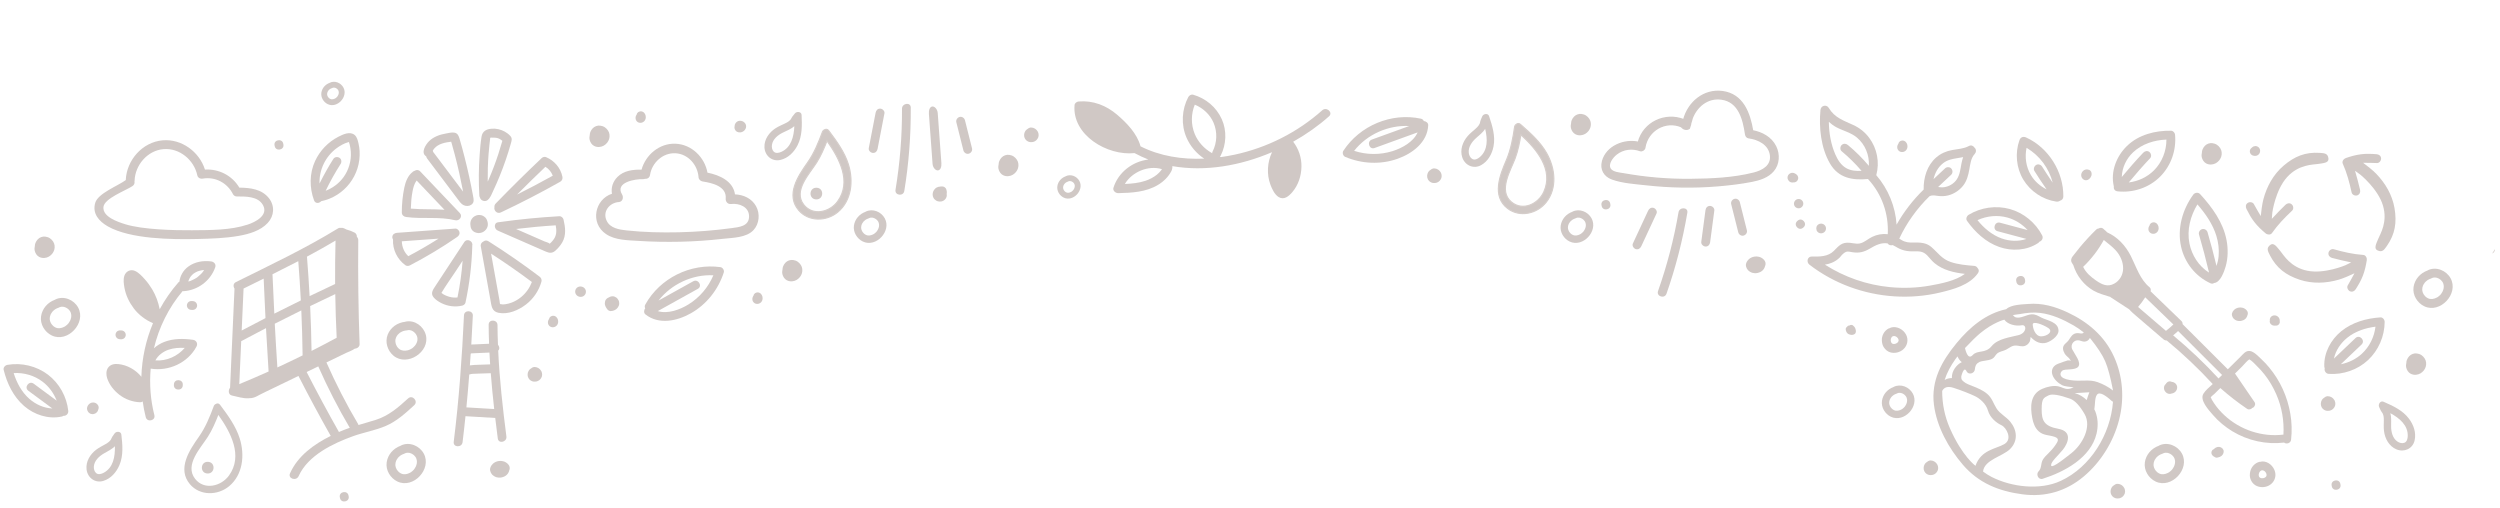 <svg xmlns="http://www.w3.org/2000/svg" width="428" height="87" viewBox="0 0 428 87">
    <g fill="none" fill-rule="evenodd" opacity=".35">
        <g>
            <g>
                <g>
                    <g fill="#786259">
                        <path d="M409.75 75.926c-.39.207-.923.37-1.294.049-.313-.271-.416-.729-.388-1.124.074-1.005.925-1.783 1.745-2.247.648-.366 1.342-.706 1.857-1.22.044 1.774-.275 3.668-1.92 4.542m2.696-1.315c.704-1.645.529-3.5.33-5.229-.068-.581-.873-.6-1.155-.195l-.393.561c-.015.023-.016.045-.028.068-.04.053-.081.108-.105.182-.163.489-.606.776-1.033 1.022-.53.304-1.076.567-1.567.935-1.057.79-1.841 2.058-1.673 3.413.178 1.427 1.477 2.382 2.886 1.942 1.3-.406 2.216-1.478 2.738-2.699" transform="translate(-493 -481) translate(0 439) translate(493 42.015) rotate(-60 409.876 73.164)"/>
                        <path d="M252.75 26.926c-.39.207-.923.37-1.294.049-.313-.271-.416-.729-.388-1.124.074-1.005.925-1.783 1.745-2.247.648-.366 1.342-.706 1.857-1.22.044 1.774-.275 3.668-1.92 4.542m2.696-1.315c.704-1.645.529-3.5.33-5.229-.068-.581-.873-.6-1.155-.195l-.393.561c-.015.023-.016.045-.028.068-.04.053-.081.108-.105.182-.163.489-.606.776-1.033 1.022-.53.304-1.076.567-1.567.935-1.057.79-1.841 2.058-1.673 3.413.178 1.427 1.477 2.382 2.886 1.942 1.3-.406 2.216-1.478 2.738-2.699" transform="translate(-493 -481) translate(0 439) translate(493 42.015) rotate(-12 252.876 24.164)"/>
                        <path d="M364.069 45.931c.82.453 1.599.99 2.289 1.625.163.149.322.305.477.463.021.022.229.323.278.308-.022.185-.364.58-.463.743l-.554.91-.193.317c-1.72-.891-3.495-1.681-5.316-2.347-.324-.118-.686.078-.826.38-.034.022-.07.032-.1.06-.254.235-.317.727-.037.976l4.441 3.95-.894 1.47c-.256.42-.535 1.07-.89 1.477-.508-.115-1.093-.534-1.49-.763-.58-.336-1.137-.71-1.669-1.12-1.044-.806-1.975-1.765-2.78-2.81-1.444-1.874-2.411-4.072-2.852-6.39 3.408-1.327 7.384-1.013 10.579.751m11.852 11.16c-.227.299-.441.61-.646.926l-9.124-5.473.443-.728c2.986 1.968 6.104 3.725 9.327 5.274m1.38.453c.99.494 1.978.99 2.967 1.485.598.298 1.195.598 1.792.897.286.143.576.282.857.435-.306.614-.568 1.247-.784 1.899l-5.799-3.344c.298-.475.617-.936.968-1.372m10.544 5.704c.95-.887 2.023-.66 3.14-.24 1.01.38 2.04.892 2.72 1.74-1.036 1.64-1.821 3.437-2.315 5.315-.806-.38-1.636-.717-2.383-1.209-.963-.632-1.755-1.609-2.017-2.746-.24-1.044.066-2.126.855-2.86m-29.196-7.5c.54.397 1.105.76 1.692 1.084.604.331 1.464.913 2.176.845.72-.068 1.01-.823 1.342-1.368.525-.863 1.05-1.724 1.573-2.586l9.39 5.632c.018.177.111.346.315.464l6.355 3.664c-.009.244.082.502.302.605 1.947.92 3.064 2.838 4.423 4.415 1.321 1.533 2.985 2.62 4.929 2.97l.404.242c.032.019.063.02.096.034l.233.136c.326.191.636.09.836-.12.14-.051.272-.129.351-.258.715-1.159 1.373-2.353 1.966-3.58.297-.612.58-1.231.847-1.857.157-.37.191-.746-.088-1.072-.113-.131-.243-.252-.376-.369-.994-1.629-2.57-2.88-4.414-3.403-1.005-.286-2.032-.276-3.06-.355-.022-.011-.039-.028-.062-.036l-3.597-1.245c-.445-.313-.932-.554-1.418-.797l-1.856-.93-3.65-1.828c-.19-.095-.4-.111-.588-.055-3.265-1.562-6.42-3.34-9.443-5.333.428-.632.925-1.306 1.145-1.982.407-1.252-1.59-2.527-2.445-3.133-1.19-.845-2.535-1.49-3.928-1.92-2.967-.915-6.16-.827-9.055.268-.425-.211-1.124.126-1.038.77.391 2.94 1.621 5.717 3.461 8.037.918 1.156 1.994 2.186 3.182 3.06" transform="translate(-493 -481) translate(0 439) translate(493 42.015) rotate(-166 374 57.485)"/>
                        <path d="M208.57 22.16c-.064 1.705-.873 3.31-2.23 4.376-1.194.938-2.81 1.345-4.324 1.16.202-1.706 1.055-3.293 2.419-4.391 1.165-.936 2.694-1.437 4.207-1.435-.04.085-.068.179-.071.29m-10.446-12.144c1.023.623 2.013 1.305 2.82 2.185.505.55.92 1.172 1.205 1.861.13.316.217.65.274.985.016.089.022.178.03.267-2.392-.503-4.256-2.911-4.329-5.298m21.7 20.298c1.42-.61 2.594-1.694 3.315-3.06.74-1.4 1.055-3.011.736-4.573-.179-.87-.549-1.9-1.627-1.859-.81.033-1.661.658-2.254 1.16-1.472 1.256-2.343 3.114-2.47 5.011-3.602-4.638-8.37-8.496-13.767-10.361.166-.246.261-.56.268-.85.026-1.106-.312-2.213-.866-3.167-1.193-2.056-3.246-3.346-5.262-4.521-.387-.225-1.06-.106-1.164.405-.564 2.752.688 5.535 2.887 7.132-.858-.12-1.73-.175-2.607-.188-3.846-2.706-10.878-2.485-12.968 2.217-.14.313.06.702.324.878 2.042 1.37 4.453 1.696 6.846 1.21 2.147-.437 4.535-1.167 6.1-2.757.01-.01.012-.024.023-.035 3.74.136 7.357 1.475 10.565 3.44-1.587.134-3.12.696-4.408 1.692-1.904 1.47-3.04 3.83-3.083 6.2-.006.316.199.686.534.765 2.206.509 4.526.058 6.334-1.303 1.724-1.297 2.762-3.395 2.842-5.518.004-.087-.019-.159-.039-.23.058.002.114.004.17-.004.65.49 1.283.996 1.884 1.522 4.294 3.753 7.564 8.572 9.431 13.916.321.923 1.842.596 1.517-.337-.798-2.285-1.904-4.583-3.261-6.785" transform="translate(-493 -481) translate(0 439) translate(493 42.015) scale(1 -1) rotate(-29 115.122 0)"/>
                        <path d="M357.7 67.141c-.181.414-.314.882-.456 1.339-.544-.538-1.216-.959-2.044-1.188l2.5-.151zm-4.89 15.164c-3.551 1.656-8.447 1.079-11.877-.684-.504-.259-.977-.57-1.435-.904.188-2.01 3.37-2.6 4.627-3.857 1.383-1.383 1.222-3.21.04-4.67-.682-.844-1.783-1.361-2.356-2.272-.564-.899-.766-1.79-1.604-2.503-.725-.616-1.617-.985-2.493-1.331-.532-.21-1.096-.395-1.54-.771-.36-.305-.412-.404-.402-.888 0 .016.428-1.868.9-.885.342.707 1.372.386 1.428-.329.039-.498.193-.807.412-1.016.135-.07.26-.15.374-.243.607-.258 1.444-.188 2.119-.508.422-.202.514-.518.798-.829.435-.477 1.076-.479 1.622-.757.63-.322 1-.747 1.745-.715.532.024 1.028.25 1.554.038.352-.142.59-.38.764-.714.08-.154.112-.49.16-.806.619.675 1.383 1.176 2.378 1.064.882-.1 2.404-1.148 2.395-2.126-.014-1.524-1.98-1.743-2.945-2.248-.587-.308-.99-.59-1.69-.552-.81.044-1.979.813-2.764.493-.19-.077-.297-.282-.416-.334.004-.006.004-.012.006-.017.347-.103.965-.144 1.158-.182 1.158-.22 2.323-.345 3.5-.206 2.013.239 3.97 1.135 5.712 2.132.63.361 1.212.775 1.767 1.217-.32.383-.767.008-1.347.137-.647.143-.888.659-1.226 1.16-.335.496-.982.734-.99 1.42-.003.318.154.66.305.93.201.36.76.683.9 1.01.245.139.199.182-.14.128-.182-.026-.353.003-.516.085-.299.072-.6.205-.89.309-.327.117-.673.216-.96.421-.554.4-.717 1.01-.509 1.647.248.762.947 1.4 1.638 1.761.53.277 1.321.268 1.998.385-.309.148-.632.258-.968.275-.62.031-1.099-.34-1.688-.453-.869-.165-1.916.085-2.713.432-2.08.907-2.085 3.056-1.716 5.004.16.846.454 1.689 1.111 2.28.817.735 1.786.604 2.746.946.857.308.514.792.09 1.422-.35.516-.763.968-1.206 1.405-.355.351-.735.706-.973 1.154-.311.59-.163 1.405-.674 1.898-.514.493-.065 1.533.688 1.293 3.745-1.191 8.239-3.6 9.22-7.729.263-1.11.27-2.281-.065-3.377-.083-.269-.18-.567-.32-.816l.022-.075c.136-.589 0-2.191.604-2.544.609-.355 1.924.819 2.378 1.233.062.057.132.087.199.12-.432 5.615-3.85 11.173-8.935 13.542zm-2.09-14.636c.572-.287 1.812-.091 3.72.588.802.313 1.618 1.191 2.449 2.634 1.246 2.164-.37 5.168-2.254 6.667-1.885 1.5-3.491 2.682-3.491 2.064 0-.618 1.142-1.57 2.013-2.642.871-1.073 1.734-3.13-.768-3.582-2.502-.452-2.857-1.472-2.857-3.336 0-1.864.33-1.962 1.188-2.393zM334.44 66.38c1.427.458 2.787 1.012 3.62 1.4.833.387 1.938 1.274 2.288 2.511.35 1.238 1.472 2.109 2.314 2.5.842.39 1.928 2.389.484 3.224-1.444.836-3.99.961-4.946 3.72 0 0-2.277-1.652-4.365-6.405-.89-2.026-1.334-4.165-1.334-6.417.341-.66.987-.838 1.939-.533zm23.352-8.539c1.268 1.566 2.137 2.89 2.606 3.975.47 1.083.921 2.758 1.353 5.025-.762-.592-1.64-1.07-2.636-1.432-1.492-.544-2.815-.055-4.742-.36s-1.795-1.177-1.329-1.587c.467-.41 2.272 0 2.777-.73.505-.731-.604-2.054-1.042-2.916-.438-.863.363-1.892 1.443-1.478.72.277 1.244.11 1.57-.497zm-22.668 3.155c.154.385.395.729.733.988-.914.428-1.714 1.537-1.695 2.594.001.047.011.088.014.133-.493 0-.91.121-1.254.327.394-1.249 1.034-2.412 1.817-3.527.122-.173.257-.342.385-.515zm8.014-6.283c.595.857 2.047 1.14 2.957.96.91-.18.918 1.3-.505 1.68-1.423.379-3.55.584-4.63 1.901-1.078 1.317-2.397.602-3.225 1.51-.553.607-.997.21-1.333-1.193 1.117-1.182 1.986-2.029 2.607-2.542 2.276-1.878 4.13-2.316 4.13-2.316zm4.867.81c0-.602 1.664-.023 2.632.6.968.624-.164 1.446-1.199 1.446-1.035 0-1.433-1.445-1.433-2.047zm-.756-3.5c-.936.08-2.955.082-3.79.898-3.49.747-6.262 3.1-8.49 5.803-2.55 3.092-4.398 6.42-3.88 10.543.474 3.774 2.502 7.424 4.95 10.28 2.69 3.135 6.16 4.534 10.195 5.065 3.914.516 7.478-.514 10.502-3.054 2.937-2.468 5.098-5.974 6.049-9.687.927-3.62.67-7.443-.888-10.853-1.616-3.534-4.472-5.936-7.944-7.559-2.115-.987-4.352-1.64-6.704-1.436z" transform="translate(-493 -481) translate(0 439) translate(493 42.015)"/>
                        <path d="M317.67 56.371c-.005-.035-.015-.07-.026-.105-.022-.069-.046-.139-.078-.204-.044-.095-.108-.184-.175-.264-.11-.127-.308-.192-.47-.149-.036.01-.071.02-.109.029-.07-.019-.151-.019-.222-.005-.007 0-.088.027-.125.047-.044.023-.075.06-.112.09-.102.037-.189.098-.253.188-.057.08-.071.177-.07.273v.007c-.005.033-.006.067-.004.1.005.07.007.149.028.219.001.006.005.012.007.018.002.012 0 .026.004.037.052.195.162.364.332.477.012.007.024.01.035.016.01.006.016.017.025.023.075.058.168.1.257.134.092.034.193.054.291.055.07 0 .139-.006.207-.019.015-.002.029-.006.044-.01l.017-.006c.084-.019.158-.057.222-.115l.04-.047c.047-.054.078-.108.101-.178l.008-.026.01-.046c.016-.07.03-.143.038-.215.008-.108-.002-.219-.021-.324" transform="translate(-493 -481) translate(0 439) translate(493 42.015) rotate(-13 316.86 56.496)"/>
                        <path d="M372.632 65.946c-.067-.153-.187-.262-.314-.361-.083-.066-.183-.111-.283-.144-.008-.002-.018 0-.026-.003-.027-.02-.045-.045-.075-.064-.053-.033-.139-.075-.172-.084-.06-.01-.119-.021-.177-.033l-.18.017c-.059.016-.128.043-.184.068-.073.032-.137.085-.198.13-.029.023-.047.056-.072.084h-.004c-.137.055-.281.189-.356.314-.082.138-.134.291-.137.453-.005.277.093.536.272.747.048.057.113.106.171.153.018.013.034.025.053.035.136.076.279.133.439.131.065 0 .14-.006.206-.019h.004c.027.002.053.011.079.01.18-.008.357-.035.515-.133.155-.095.264-.19.37-.338.102-.144.144-.305.166-.478.002-.016.002-.032.001-.048-.002-.07-.007-.144-.02-.213-.002-.013-.005-.026-.01-.038-.018-.062-.042-.127-.068-.186" transform="translate(-493 -481) translate(0 439) translate(493 42.015) rotate(-13 371.592 66.323)"/>
                        <path d="M380.639 77.031l-.011-.023-.01-.02c-.033-.05-.072-.106-.11-.153-.027-.035-.062-.06-.097-.089-.033-.028-.062-.058-.1-.079-.06-.035-.126-.068-.192-.09-.041-.015-.089-.02-.13-.028-.045-.007-.09-.02-.136-.02-.043-.001-.089.005-.131.009-.066.006-.127.008-.19.028-.084.027-.173.055-.25.098-.04.022-.076.05-.112.075-.078.012-.156.032-.227.065-.08.038-.145.093-.196.164-.062.061-.106.135-.13.221-.031.087-.04.176-.024.265 0 .089.022.174.067.252.01.02.02.041.033.061.04.062.08.129.132.183.03.03.065.056.097.082.082.103.181.185.307.233.102.037.209.034.313.015.023.002.047.01.07.01.203-.002.369-.036.55-.122.02-.009.036-.018.053-.028.06-.038.12-.079.175-.124.016-.012.03-.026.043-.04.048-.054.1-.109.139-.168.04-.062.069-.133.097-.2l.011-.025.004-.012c.013-.037.034-.144.036-.184.002-.045-.01-.142-.019-.186.02.106-.041-.12-.062-.17" transform="translate(-493 -481) translate(0 439) translate(493 42.015) rotate(-13 379.653 77.411)"/>
                        <path d="M390.27 54.656c-.02-.06-.042-.123-.067-.181-.029-.064-.09-.139-.123-.183-.01-.018-.024-.033-.04-.046-.05-.048-.104-.101-.166-.14-.131-.081-.27-.129-.426-.137-.076-.005-.154.004-.228.02l-.016.003-.088.033c-.004 0-.06.02-.087.032-.107.05-.225.158-.288.258-.075.12-.11.231-.12.373-.011.024-.032.041-.04.068l-.031.174.014.18.06.162c.036.065.077.128.129.181.022.024.055.048.076.066.021.018.047.042.073.061l.02.015c.146.086.259.119.426.137l.039.015c.116.038.234.044.355.017l.162-.06c.103-.055.186-.13.25-.227l.075-.157c.02-.05.012-.101.014-.153.004-.01.01-.017.012-.025.05-.148.052-.303.023-.455l-.009-.03" transform="translate(-493 -481) translate(0 439) translate(493 42.015) rotate(-13 389.423 54.874)"/>
                        <path d="M325.124 49.197c-2.294.056-4.594-.183-6.818-.746-1.761-.446-4.267-1.093-5.799-2.412 1.865-.082 3.76-.364 5.301-1.462.51-.361.877-.818 1.339-1.23.73-.649 1.334-.64 2.234-.553 1.341.13 2.201-.007 3.383-.63.142-.075.276-.126.412-.18.327.126.707.048.887-.225 1.045-.1 1.956.385 2.965 1.09.96.67 1.79.935 2.955.833.827-.073 1.036-.214 1.733.565.128.141.215.32.338.466.363.43.806.761 1.307 1.015.37.186.763.308 1.163.406-3.495 1.9-7.402 2.965-11.4 3.063m-7.97-20.942c-.27-.291-.782-.333-1.07-.041-.29.292-.33.76-.042 1.071l2.078 2.241c-.343.017-.685.03-1.021-.04-.852-.18-1.639-.726-2.075-1.481-.477-.828-.503-1.833-.612-2.759-.045-.386-.118-.76-.214-1.125.328.089.657.169.99.245.84.19 1.664.417 2.324 1 .864.764 1.312 1.787 1.484 2.874l-1.842-1.985m15.436-4.217c1.089-.785 2.44-.973 3.644-1.514.485-.218.92-.504 1.323-.826-.155 1.886-.607 3.767-1.47 5.442-.477.926-1.125 1.835-2.098 2.282-.802.368-1.711.37-2.6.256 1.126-1.138 2.343-2.185 3.644-3.12.324-.232.307-.807.04-1.072-.322-.318-.725-.288-1.07-.04-1.365.98-2.634 2.085-3.806 3.288.025-1.821.878-3.606 2.393-4.696m6.244 20.862c-1.305-.055-2.758-.16-3.668-1.217-.84-.975-1.258-1.624-2.664-1.574-.842.03-1.425.22-2.206-.233-.53-.309-.981-.74-1.514-1.05-.801-.465-1.713-.69-2.628-.643.06-3.456 1.458-6.743 4-9.152.011-.01.02-.024.03-.036 2.6.425 5.034.233 6.683-2.194 1.74-2.563 2.336-6 2.264-9.041-.017-.75-.957-1.07-1.397-.436-1.11 1.604-2.657 1.967-4.385 2.622-1.116.423-2.078 1.078-2.858 1.984-1.494 1.731-2.122 4.077-1.671 6.31-2.217 2.233-3.643 5.122-4.057 8.208-1.092-2.291-2.504-4.416-4.206-6.315.183-2.026-.291-4.176-1.772-5.646-.731-.725-1.62-1.183-2.612-1.441-.947-.247-1.97-.35-2.809-.886-.395-.253-.783-.086-.993.21-.015.012-.035.016-.049.03-.317.294-.299.752-.04 1.071.588.727.615 1.781.714 2.669.109.999.283 2.003.863 2.85.598.87 1.463 1.533 2.472 1.857.519.167 1.066.225 1.61.203.467-.02 1.044-.134 1.466.119.02.013.042.012.063.022 1.995 2.233 3.589 4.814 4.666 7.609-.13.07-.262.14-.397.21-.72.371-1.325.359-2.112.29-1.098-.098-2.139-.147-3.065.545-1.22.913-1.917 1.919-3.486 2.331-1.324.348-2.697.373-4.057.384-.29.003-.49.146-.614.336-.224.203-.33.516-.126.858 1.276 2.13 3.99 3.06 6.244 3.767 2.502.784 5.135 1.183 7.756 1.198 5.265.032 10.496-1.474 14.884-4.393.597-.397.474-1.394-.329-1.426" transform="translate(-493 -481) translate(0 439) translate(493 42.015) scale(-1 1) rotate(-4 0 9337.446)"/>
                        <path d="M307.855 30.486l-.02-.202c-.03-.13-.092-.243-.182-.341-.05-.058-.133-.117-.18-.155-.011-.01-.024-.02-.039-.026-.031-.017-.065-.03-.099-.047l-.018-.015-.008-.005-.003-.002c-.015-.008-.166-.079-.182-.085l-.01-.004-.005-.001c-.015-.004-.184-.032-.202-.034l-.02-.001c-.025 0-.18.016-.206.019h-.005l-.01.003-.01.003-.186.07-.005.003c-.003 0-.007.003-.01.005l-.004.003c-.028.018-.055.037-.08.056-.028.02-.056.039-.082.059l-.008.007-.004.004-.124.149-.002.003-.007.009-.002.004-.082.178-.002.003-.003.012-.035.202v.008c-.006.137.024.266.088.387.01.018.028.026.04.042.004.009.002.02.007.03l.112.157c.09.098.199.167.326.208l.01.003c.02.006.096.02.12.022l.088.014.013.002.204-.02c.002 0 .004 0 .007-.002.003 0 .005 0 .008-.002.01 0 .015.006.024.006.106.008.203-.01.295-.053.096-.028.178-.076.25-.148.04-.05.082-.099.124-.148.073-.117.113-.242.119-.38M307.623 35.489l-.077-.037-.13-.107c.06.065.129.11.207.144m.203.062l-.11-.019-.049-.022c.05.025.104.031.16.041m-.597-.544l-.018-.18c.001.12.024.236.08.344-.022-.054-.042-.109-.062-.164m.147-.735c-.014.015-.057.067-.074.088l-.053.065-.004.005c-.037.06-.07.123-.088.191-.018.067-.032.137-.036.206v.002c0 .007.018.199.02.205v.008l.071.185.002.004h.002l.056.082c.02.026.038.052.057.079l.002.002s0 .002.002.003l.15.125c.056.041.122.072.19.09h.002c.01.003.194.034.203.035h.008c.065.001.145 0 .215-.021l.003-.001.186-.07.007-.004c.028-.017.07-.051.084-.06.005-.003.06-.039.085-.061.024-.022.064-.076.067-.08 0-.001.05-.053.067-.08l.002-.004c.008-.012.08-.166.084-.18l.003-.008h.001l.017-.102.018-.102v-.005c0-.01-.018-.197-.02-.205v-.004l-.002-.003-.068-.183-.005-.01c-.018-.036-.053-.058-.076-.09-.016-.02-.02-.048-.037-.067l-.006-.006c-.005-.006-.144-.122-.15-.126l-.002-.002c-.057-.039-.124-.071-.19-.088-.01-.002-.192-.034-.202-.034h-.008c-.005 0-.199.018-.203.02-.062.007-.256.097-.198.072l-.013.007c-.04.026-.121.074-.169.122M307.674 37.845c-.717.664.314 1.776 1.03 1.112l.078-.07c.716-.665-.315-1.778-1.031-1.112l-.077.07zM312.132 38.524l.044.037c-.043-.04-.099-.061-.15-.087l.106.05zm.136.113c.035.052.072.101.108.153l-.002-.002c-.041-.086-.102-.155-.178-.21l.072.06zm-.037.96l-.145.104c.104-.061.193-.139.26-.242l-.115.139zm-1.26-.39c0 .005-.003.011 0 .018 0 .006.004.01.006.016.011.089.017.18.06.262.135.19.09.15.274.295l.007.006c.06.035.123.062.188.088l.009.002c.068.019.138.027.208.037l.021.001c.18-.011.261-.017.425-.1.064-.032.12-.08.174-.123l.008-.006c.047-.049.09-.102.13-.156.042-.058.067-.132.092-.193l.002-.01c.019-.069.032-.14.038-.21.005-.074-.005-.149-.021-.222 0-.003-.001-.006-.004-.009-.006-.021-.06-.168-.07-.186l-.002-.006-.002-.005-.115-.16-.006-.007c-.048-.052-.106-.098-.164-.137-.06-.04-.13-.065-.195-.092l-.02-.007c-.07-.015-.14-.03-.211-.036h-.012c-.034 0-.089.007-.105.01-.018 0-.073.004-.108.01l-.01.002c-.068.022-.142.04-.204.08-.158.1-.18.123-.296.274-.058.085-.093.178-.1.28-.008.027.003.054 0 .082l-.02.111c-.001.033.02.06.022.09zM427.091 42.907c.028-.087.015-.176.01-.265-.116.258-.268.497-.437.728l.062-.023c.117-.063.21-.15.282-.262l.083-.178M401.861 57.797c1.357-1.095 3.094-1.663 4.82-1.883-.208 1.748-1.006 3.4-2.307 4.61-1.016.945-2.281 1.556-3.624 1.82l3.548-3.373c.707-.673-.322-1.786-1.03-1.113l-3.704 3.522c.31-1.408 1.156-2.662 2.297-3.583m-3.179 6.196c2.44.167 4.93-.687 6.723-2.356 1.795-1.67 2.835-4.082 2.848-6.53.002-.376-.308-.814-.729-.786-2.403.164-4.792.828-6.694 2.364-1.787 1.443-2.999 3.703-2.91 6.03.003.117.031.22.074.309-.12.436.18.934.688.97" transform="translate(-493 -481) translate(0 439) translate(493 42.015)"/>
                        <path d="M341.917 39.287l4.514 2.397c-1.433.15-2.892-.253-4.127-1.044-1.468-.939-2.557-2.407-3.314-3.972 1.724-.358 3.544-.127 5.104.723 1.217.664 2.199 1.671 2.874 2.861l-4.323-2.295c-.863-.458-1.591.872-.728 1.33m2.906-3.226c-2.153-1.172-4.771-1.393-7.096-.63-.358.119-.674.551-.514.941.917 2.227 2.304 4.282 4.363 5.599 1.936 1.237 4.465 1.67 6.644.848.109-.042.197-.1.268-.17.452-.023.83-.465.701-.96-.615-2.365-2.215-4.456-4.366-5.628" transform="translate(-493 -481) translate(0 439) translate(493 42.015) rotate(-13 343.192 39.113)"/>
                        <path d="M376.196 34.977c1.385 1.595 2.626 3.364 3.248 5.397.343 1.122.486 2.287.384 3.458-.051.575-.175 1.137-.362 1.683-.468-1.925-.97-3.841-1.525-5.743-.115-.392-.499-.66-.913-.564-.382.09-.68.517-.563.912.633 2.163 1.204 4.343 1.722 6.535-1.754-1.085-2.955-2.977-3.356-4.99-.46-2.32.161-4.693 1.365-6.688m2.232 13.505c.25.115.461.073.62-.045 1.087-.078 1.74-1.983 1.98-2.82.419-1.46.44-3.015.16-4.501-.573-3.049-2.469-5.655-4.525-7.892-.347-.377-.913-.282-1.196.108-1.832 2.528-2.757 5.788-2.069 8.882.615 2.755 2.467 5.093 5.03 6.268" transform="translate(-493 -481) translate(0 439) translate(493 42.015)"/>
                        <path d="M365.466 25.758c1.757-1.158 3.95-1.451 6.013-1.165-.327 1.906-1.4 3.681-2.989 4.803-1.346.95-3 1.39-4.631 1.304 1.41-1.195 2.85-2.357 4.334-3.459.329-.244.297-.794.04-1.071-.303-.328-.74-.286-1.07-.04-1.48 1.097-2.914 2.254-4.32 3.445.32-1.545 1.285-2.934 2.623-3.817m-3.785 6.1c2.577.758 5.45.34 7.653-1.215 2.176-1.534 3.54-4.001 3.749-6.648.023-.3-.217-.69-.529-.752-2.673-.528-5.625-.31-7.932 1.264-2.083 1.421-3.541 3.83-3.403 6.4-.127.365-.017.81.462.952" transform="translate(-493 -481) translate(0 439) translate(493 42.015) rotate(-10 367.127 27.606)"/>
                        <path d="M351.877 30.752c-.809-.738-1.606-1.49-2.378-2.269-.279-.282-.776-.339-1.07-.041-.281.284-.34.77-.042 1.071.883.892 1.798 1.749 2.73 2.587-1.188-.276-2.293-.868-3.157-1.765-1.145-1.185-1.748-2.768-1.785-4.39 2.459.775 4.53 2.532 5.702 4.807m1.318 3.02c.249-.02.469-.13.616-.305.267-.144.458-.42.376-.805-.898-4.133-4.345-7.589-8.5-8.43-.51-.103-.925.168-.988.694-.277 2.317.524 4.757 2.149 6.44 1.625 1.683 4.012 2.599 6.347 2.407" transform="translate(-493 -481) translate(0 439) translate(493 42.015) rotate(13 349.425 29.004)"/>
                        <path d="M356.601 29.606l.032-.067.007-.008c-.02.06-.055.117-.058.182.006-.035.012-.071.02-.107m.522.879l-.065-.011c-.038-.019-.077-.037-.115-.054.056.034.117.05.18.065m-.761-.196c.013.035.025.082.048.117.085.132.165.24.305.321.116.074.242.113.378.119.137.004.265-.026.387-.09l.022-.013c.059-.042.118-.082.175-.126.014-.012.03-.024.041-.037.058-.057.108-.123.157-.184.011-.014.023-.03.033-.046.01-.015.019-.03.026-.046.035-.07.074-.147.102-.223.007-.017.012-.035.016-.053.008-.04.014-.084.021-.123.008-.042.017-.085.022-.128.003-.06-.019-.115-.033-.172l.001-.008c0-.003-.003-.006-.004-.008-.008-.034-.003-.073-.018-.106-.028-.095-.076-.178-.149-.25-.064-.075-.144-.131-.236-.165-.038-.022-.083-.02-.124-.033h-.002c-.009-.004-.017-.007-.026-.009-.005-.002-.02-.004-.027-.005-.038-.008-.071-.03-.111-.03l-.037.004-.03-.004-.005-.001-.014-.001c-.075-.001-.153.008-.227.02l-.024.008c-.049.016-.145.045-.207.08-.073.04-.143.088-.201.145-.061.058-.116.124-.162.192-.005.008-.01.016-.013.024-.036.065-.068.134-.096.203l-.01.027-.003.014-.001.007c-.012.063-.027.143-.036.206l-.002.026c0 .077.01.153.021.228.007.04.032.09.043.12M280.039 42.631c.432.137.778-.121.95-.494l2.609-5.607c.172-.371-.14-.84-.494-.953-.433-.136-.779.122-.953.495-.87 1.868-1.737 3.738-2.607 5.607-.172.37.139.84.495.952M288.875 36.391c.163-.96-1.355-1.008-1.515-.058-.78 4.585-1.963 9.095-3.505 13.483-.323.921 1.124 1.377 1.447.457 1.587-4.52 2.77-9.16 3.573-13.882zM291.986 42.194c.442.018.732-.32.786-.728l.721-5.444c.054-.406-.346-.772-.727-.786-.443-.016-.733.321-.788.729-.24 1.814-.48 3.629-.722 5.443-.052.407.348.772.73.786M297.59 39.754c.096.384.513.677.91.565.391-.11.67-.5.566-.912-.403-1.606-.807-3.211-1.209-4.817-.097-.385-.514-.677-.913-.565-.389.11-.667.5-.564.912l1.21 4.817" transform="translate(-493 -481) translate(0 439) translate(493 42.015)"/>
                        <path stroke="#786259" stroke-width=".25" d="M276.715 26.353c1.182-.919 2.707-1.1 4.094-.593.303.11.716-.157.764-.467.472-3.07 3.61-4.77 6.29-3.62.01.012.012.03.025.04.156.172.34.305.567.37.017.005.034.009.051.011.063.01.132.017.195.02.018 0 .035-.001.051-.003.063-.007.131-.018.193-.033.038-.01.075-.03.11-.047.036-.017.073-.031.107-.053.015-.009.027-.025.04-.035.072-.208.141-.416.199-.628l.018-.095c.003-.034.004-.068.01-.102.027-.109.063-.216.095-.324.02-.064.035-.13.057-.193.017-.051.036-.1.054-.15-.005-.016-.013-.03-.016-.047.75-2.148 2.661-3.809 5.101-3.474 3.006.412 3.765 3.477 4.136 6.022.037.253.192.556.483.594 1.717.222 3.584 1.137 3.796 3.062.199 1.807-1.4 2.656-2.9 3.035-3.476.881-7.288 1.046-10.86 1.077-3.8.032-7.598-.283-11.339-.953-.69-.123-1.92-.188-2.355-.828-.59-.868.387-2.083 1.034-2.586m-.733 4.245c1.782.647 3.9.773 5.772.982 4.091.459 8.218.531 12.322.191 1.947-.161 3.904-.393 5.823-.765 1.333-.258 2.763-.706 3.674-1.776.985-1.158 1.062-2.817.407-4.154-.754-1.54-2.312-2.387-3.943-2.69-.51-3.047-1.673-6.264-5.186-6.712-3.183-.404-5.82 1.873-6.594 4.816-3.15-1.24-6.855.41-7.77 3.866-2.427-.533-5.437.687-6.118 3.234-.37 1.377.307 2.534 1.613 3.008" transform="translate(-493 -481) translate(0 439) translate(493 42.015)"/>
                        <path d="M384.306 52.832c-.122-.07-.26-.135-.4-.163-.095-.02-.205-.043-.306-.047-.108-.004-.22.011-.325.023-.142.018-.279.071-.411.127-.13.055-.25.142-.355.233-.076.065-.137.147-.198.225-.028.034-.05.07-.072.11-.11.215-.18.398-.122.654.02.096.06.19.1.278.04.083.1.159.155.23.02.027.045.051.07.074.158.138.275.215.474.292.03.011.062.02.092.028.096.02.194.04.292.048.27.024.533-.043.778-.15.217-.096.441-.293.55-.505.038-.07.093-.172.115-.26.005-.02.005-.044.009-.065.05-.094.082-.196.08-.305-.004-.066-.011-.134-.018-.202-.03-.13-.091-.243-.182-.341-.085-.115-.204-.212-.326-.284M300.346 43.918c-.177.022-.344.087-.507.157-.16.068-.308.174-.439.287-.09.08-.169.181-.243.276-.034.043-.063.088-.088.137-.135.265-.222.49-.151.806.026.118.073.234.124.343.048.102.123.195.19.283.028.033.055.063.086.09.195.172.339.267.586.36.037.016.074.027.113.035.118.026.24.05.36.06.332.03.658-.054.959-.186.267-.119.544-.36.678-.62.047-.089.113-.213.14-.322.007-.026.008-.054.014-.081.06-.115.099-.24.098-.374l-.023-.25c-.039-.16-.112-.3-.225-.421-.104-.14-.25-.261-.401-.348-.15-.09-.32-.169-.493-.203-.119-.024-.253-.052-.378-.057-.132-.006-.271.013-.4.028" transform="translate(-493 -481) translate(0 439) translate(493 42.015)"/>
                        <path d="M345.18 47.93l-.004.147c-.038.975 1.478 1.035 1.514.058l.006-.147c.038-.975-1.478-1.035-1.515-.058" transform="translate(-493 -481) translate(0 439) translate(493 42.015) rotate(-13 345.936 48.032)"/>
                        <path d="M399.18 82.93l-.004.147c-.038.975 1.478 1.035 1.514.058l.006-.147c.038-.975-1.478-1.035-1.515-.058" transform="translate(-493 -481) translate(0 439) translate(493 42.015) rotate(-13 399.936 83.032)"/>
                        <path d="M274.18 34.93l-.004.147c-.038.975 1.478 1.035 1.514.058l.006-.147c.038-.975-1.478-1.035-1.515-.058" transform="translate(-493 -481) translate(0 439) translate(493 42.015) rotate(-13 274.936 35.032)"/>
                        <path d="M368.097 39.23l-.024-.062c.022.038.034.082.062.117l-.038-.055m-.07.166c-.02-.05-.038-.102-.057-.151.017.081.056.15.104.216-.016-.021-.03-.044-.047-.065m.152.49c.003 0 .006.002.008.004.005.004.174.081.179.084l.004.001.01.003.006.002c.036.008.168.032.204.035h.026c.043-.002.164-.014.206-.02h.009l.018-.004.014-.005c.032-.01.156-.057.186-.07l.006-.002c.037-.017.074-.05.104-.072.028-.018.072-.046.1-.073.002-.004.006-.008.01-.01.025-.03.102-.121.125-.152l.007-.008.014-.026c.03-.056.063-.128.087-.186l.007-.016.01-.03c.008-.038.014-.08.02-.115.005-.036.014-.077.02-.116.007-.059-.004-.12-.01-.177-.006-.06-.007-.12-.025-.177-.012-.037-.027-.075-.04-.109-.013-.034-.027-.073-.042-.108-.005-.011-.01-.023-.018-.034l-.01-.018c-.038-.056-.08-.115-.122-.17-.007-.01-.016-.02-.028-.03-.064-.077-.144-.132-.237-.166-.088-.051-.185-.076-.29-.076-.103-.007-.202.01-.293.054-.095.028-.18.076-.251.148l-.124.148c-.039.061-.043.134-.062.2l-.037.044-.014.018c-.004.007-.008.013-.01.02-.034.064-.065.13-.093.198-.006.014-.01.029-.014.044-.014.064-.026.144-.035.208l-.002.011v.027c.002.031.014.176.019.205v.008l.004.01.031.085c.01.025.033.088.042.106.032.062.073.12.12.171l.006.006c.007.008.052.046.088.077l.006.004.035.028c.01.007.02.017.026.02M325.097 25.23l-.024-.062c.022.038.034.082.062.117l-.038-.055m-.07.166c-.02-.05-.038-.102-.057-.151.017.081.056.15.104.216-.016-.021-.03-.044-.047-.065m.152.49c.003 0 .006.002.008.004.005.004.174.081.179.084l.004.001.01.003.006.002c.036.008.168.032.204.035h.026c.043-.002.164-.014.206-.02h.009l.018-.004.014-.005c.032-.01.156-.057.186-.07l.006-.002c.037-.017.074-.05.104-.072.028-.018.072-.046.1-.073.002-.004.006-.008.01-.01.025-.03.102-.121.125-.152l.007-.008.014-.026c.03-.056.063-.128.087-.186l.007-.016.01-.03c.008-.038.014-.08.02-.115.005-.036.014-.077.02-.116.007-.059-.004-.12-.01-.177-.006-.06-.007-.12-.025-.177-.012-.037-.027-.075-.04-.109-.013-.034-.027-.073-.042-.108-.005-.011-.01-.023-.018-.034l-.01-.018c-.038-.056-.08-.115-.122-.17-.007-.01-.016-.02-.028-.03-.064-.077-.144-.132-.237-.166-.088-.051-.185-.076-.29-.076-.103-.007-.202.01-.293.054-.095.028-.18.076-.251.148l-.124.148c-.039.061-.043.134-.062.2l-.037.044-.014.018c-.004.007-.008.013-.01.02-.034.064-.065.13-.093.198-.006.014-.01.029-.014.044-.014.064-.026.144-.035.208l-.002.011v.027c.002.031.014.176.019.205v.008l.004.01.031.085c.01.025.033.088.042.106.032.062.073.12.12.171l.006.006c.007.008.052.046.088.077l.006.004.035.028c.01.007.02.017.026.02M160.009 34.12c.16.147.336.273.552.326.218.054.435.072.656.017.487-.12.87-.548.877-1.06.001-.072-.013-.147-.024-.22.007-.065.027-.125.027-.188 0-.167-.013-.343-.062-.502l-.07-.184c-.044-.09-.106-.164-.186-.22-.047-.05-.101-.084-.164-.104-.089-.051-.185-.077-.29-.077-.122-.015-.247.003-.37.018-.05.005-.1.019-.15.033-.045.003-.092-.008-.135.005-.218.066-.426.167-.586.332-.162.165-.284.35-.356.572-.072.218-.082.46-.033.683.045.201.16.429.314.57M386.702 81.141c.02-.085.046-.169.08-.25.032-.06.068-.117.109-.172.038-.04.079-.08.121-.115.064-.037.127-.075.195-.103l.01.002c.061-.004.122.004.181.008.049.014.096.028.143.045.063.034.122.073.179.114.053.05.103.105.15.163.045.072.085.147.12.224.017.057.031.116.041.174.001.057 0 .112-.005.168-.01.036-.021.072-.034.106-.02.033-.039.064-.06.094-.038.04-.078.076-.12.11-.057.035-.115.065-.175.092-.08.026-.164.045-.249.058-.083.003-.166-.001-.248-.01-.054-.013-.107-.03-.16-.05-.039-.022-.077-.045-.114-.071-.028-.027-.054-.055-.08-.083-.018-.033-.036-.065-.052-.098-.018-.061-.032-.123-.042-.184-.002-.074.002-.148.01-.222m-1.476-.364c-.076.405-.089.82.055 1.212.161.443.43.826.84 1.074.704.427 1.641.424 2.358.022.814-.456 1.238-1.375 1.02-2.29-.236-.982-1.172-1.866-2.224-1.807-.106.005-.205.022-.3.056-.057 0-.112-.008-.172.007-.799.218-1.424.91-1.577 1.726M325.032 58.339c-.01.035-.022.07-.035.105-.027.047-.059.093-.091.136-.046.047-.096.09-.148.13-.072.045-.148.083-.227.116-.08.022-.162.04-.244.05-.056-.002-.112-.005-.165-.01-.045-.013-.088-.027-.13-.043-.033-.02-.065-.04-.097-.063-.025-.026-.05-.054-.074-.083-.031-.054-.06-.11-.085-.168-.02-.071-.033-.144-.043-.217 0-.088.006-.175.018-.262.018-.065.04-.131.066-.194.027-.048.058-.095.09-.14.052-.052.105-.103.166-.147h.01c.058-.018.119-.025.178-.034.05 0 .1.003.15.009.067.018.135.041.2.069.063.036.125.078.184.122.061.059.118.121.17.189.03.052.057.105.082.16.013.054.025.109.033.165 0 .036-.004.073-.008.11m1.295-1.049c-.46-.897-1.58-1.533-2.588-1.227-.102.032-.195.071-.277.126-.056.014-.113.019-.166.048-.726.401-1.169 1.223-1.122 2.051.022.41.107.818.34 1.166.262.39.614.698 1.07.843.787.247 1.697.021 2.298-.54.682-.636.876-1.629.445-2.467M372.371 79.11c-.003.06-.009.121-.017.18l-.013.093c-.02.084-.041.166-.07.247-.018.058-.04.114-.062.172l-.038.085c-.051.101-.11.2-.173.294-.152.227-.15.225-.356.416-.088.08-.181.158-.28.227l-.032.018c-.064.037-.127.074-.194.108-.23.118-.447.186-.715.22-.11.014-.224.01-.354-.003l-.09-.014c-.01-.005-.119-.034-.128-.036-.044-.015-.088-.03-.131-.047-.011-.004-.101-.052-.116-.058-.068-.04-.136-.079-.2-.124.007.004-.056-.046-.088-.07l-.085-.077c-.083-.084-.16-.175-.232-.267l-.01-.013c-.031-.05-.06-.1-.089-.151-.044-.084-.083-.17-.12-.257-.007-.024-.02-.059-.023-.075-.017-.057-.03-.113-.04-.17-.011-.047-.017-.094-.024-.14l-.008-.039c0-.01.002-.01.003-.04.004-.114.01-.227.026-.34.005-.027.012-.068.016-.083.021-.082.047-.163.078-.243.016-.046.035-.09.054-.136.013-.03.013-.033.017-.043.006-.008.01-.012.03-.044.066-.104.133-.204.202-.306.019-.025.02-.027.027-.04.004-.002.002.002.013-.01.048-.055.1-.108.154-.16.092-.085.19-.168.295-.24l.043-.025c.065-.034.127-.074.194-.106.055-.028.111-.05.168-.076.02-.007.022-.01.025-.011l.096-.029c.068-.019.126-.054.185-.086.007-.003.014-.002.02-.007-.003.003.063-.027.1-.045.04-.011.105-.032.103-.032.035-.008.153-.026.178-.033.102-.003.203.006.304.011l.032.002c.062.014.125.03.184.05.057.017.111.037.166.06.016.006.059.026.08.036.075.04.146.08.215.127.05.034.097.07.144.106.014.01.012.008.016.01l.025.027c.084.085.162.172.238.264l.022.025c0 .003-.002.001.006.017.031.05.06.101.087.155.017.033.064.16.073.177.027.105.048.209.066.316.002.008.003.025.004.042.002.063.002.127 0 .19m1.176-1.475c-.736-1.355-2.48-2.073-3.906-1.381-.022.011-.033.03-.053.042-1.242.443-2.191 1.5-2.388 2.827-.202 1.362.622 2.716 1.839 3.297 2.723 1.302 5.942-2.15 4.508-4.785M418.371 49.11c-.003.06-.009.121-.017.18l-.013.093c-.02.084-.041.166-.07.247-.018.058-.04.114-.062.172l-.038.085c-.051.101-.11.2-.173.294-.152.227-.15.225-.356.416-.088.08-.181.158-.28.227l-.032.018c-.064.037-.127.074-.194.108-.23.118-.447.186-.715.22-.11.014-.224.01-.354-.003l-.09-.014c-.01-.005-.119-.034-.128-.036-.044-.015-.088-.03-.131-.047-.011-.004-.101-.052-.116-.058-.068-.04-.136-.079-.2-.124.007.004-.056-.046-.088-.07l-.085-.077c-.083-.084-.16-.175-.232-.267l-.01-.013c-.031-.05-.06-.1-.089-.151-.044-.084-.083-.17-.12-.257-.007-.024-.02-.059-.023-.075-.017-.057-.03-.113-.04-.17-.011-.047-.017-.094-.024-.14l-.008-.039c0-.01.002-.01.003-.04.004-.114.01-.227.026-.34.005-.027.012-.068.016-.083.021-.082.047-.163.078-.243.016-.046.035-.09.054-.136.013-.03.013-.033.017-.043.006-.008.01-.012.03-.044.066-.104.133-.204.202-.306.019-.025.02-.027.027-.04.004-.002.002.002.013-.01.048-.055.1-.108.154-.16.092-.085.19-.168.295-.24l.043-.025c.065-.034.127-.074.194-.106.055-.028.111-.05.168-.076.02-.007.022-.01.025-.011l.096-.029c.068-.019.126-.054.185-.086.007-.003.014-.002.02-.007-.003.003.063-.027.1-.045.04-.011.105-.032.103-.032.035-.008.153-.026.178-.033.102-.003.203.006.304.011l.032.002c.062.014.125.03.184.05.057.017.111.037.166.06.016.006.059.026.08.036.075.04.146.08.215.127.05.034.097.07.144.106.014.01.012.008.016.01l.025.027c.084.085.162.172.238.264l.022.025c0 .003-.002.001.006.017.031.05.06.101.087.155.017.033.064.16.073.177.027.105.048.209.066.316.002.008.003.025.004.042.002.063.002.127 0 .19m1.176-1.475c-.736-1.355-2.48-2.073-3.906-1.381-.022.011-.033.03-.053.042-1.242.443-2.191 1.5-2.388 2.827-.202 1.362.622 2.716 1.839 3.297 2.723 1.302 5.942-2.15 4.508-4.785M326.496 68.583c-.003.05-.008.1-.014.15l-.011.077c-.017.07-.036.138-.058.206-.016.048-.033.095-.054.142-.005.013-.02.052-.03.072-.042.084-.091.165-.144.244-.127.189-.124.187-.297.345-.073.068-.15.133-.232.19l-.026.015c-.054.03-.107.061-.161.09-.192.097-.372.154-.595.183-.09.01-.187.008-.295-.005-.025-.002-.05-.006-.076-.01-.006-.005-.098-.028-.105-.03-.036-.012-.073-.025-.109-.04l-.096-.047c-.057-.033-.113-.066-.166-.104l-.075-.058c-.025-.023-.074-.068-.07-.063-.069-.07-.132-.145-.191-.222-.005-.006-.005-.007-.01-.01-.026-.042-.05-.085-.073-.128-.039-.069-.07-.14-.1-.212l-.02-.063c-.013-.047-.025-.094-.034-.143-.008-.038-.012-.077-.018-.115-.004-.023-.006-.023-.008-.032 0-.01.003-.01.003-.034.004-.095.01-.188.022-.283l.013-.068c.018-.068.04-.136.064-.203l.045-.112c.012-.025.012-.027.015-.036.006-.007.009-.01.025-.037.054-.085.111-.17.169-.253l.02-.034c.005-.003.003.001.012-.009.041-.046.085-.09.13-.131.075-.073.157-.14.243-.2.013-.01.03-.02.036-.023.055-.028.107-.06.161-.088.047-.022.093-.042.14-.062.016-.006.018-.008.02-.01.028-.007.054-.016.08-.024.057-.015.106-.045.155-.071.006-.003.011-.002.017-.005l.083-.038.084-.027c.03-.007.129-.021.149-.027.085-.002.169.005.254.01h.026c.052.012.103.026.154.042.045.014.09.032.136.05l.069.03c.06.032.12.068.177.106l.12.087c.011.01.01.007.012.008l.022.022c.07.071.135.145.197.22.012.015.012.013.019.021 0 .003-.002.001.006.015l.072.129c.013.028.052.134.06.146.022.088.039.174.055.264.002.006.003.021.004.034l-.001.16m-2.27-2.376c-.018.009-.028.025-.045.035-1.032.368-1.82 1.246-1.985 2.35-.168 1.133.518 2.258 1.53 2.743 2.264 1.081 4.94-1.789 3.748-3.98-.613-1.126-2.062-1.724-3.248-1.148M271.496 38.583c-.003.05-.008.1-.014.15l-.011.077c-.017.07-.036.138-.058.206-.016.048-.033.095-.054.142-.005.013-.02.052-.03.072-.042.084-.091.165-.144.244-.127.189-.124.187-.297.345-.073.068-.15.133-.232.19l-.026.015c-.054.03-.107.061-.161.09-.192.097-.372.154-.595.183-.09.01-.187.008-.295-.005-.025-.002-.05-.006-.076-.01-.006-.005-.098-.028-.105-.03-.036-.012-.073-.025-.109-.04l-.096-.047c-.057-.033-.113-.066-.166-.104l-.075-.058c-.025-.023-.074-.068-.07-.063-.069-.07-.132-.145-.191-.222-.005-.006-.005-.007-.01-.01-.026-.042-.05-.085-.073-.128-.039-.069-.07-.14-.1-.212l-.02-.063c-.013-.047-.025-.094-.034-.143-.008-.038-.012-.077-.018-.115-.004-.023-.006-.023-.008-.032 0-.01.003-.01.003-.034.004-.095.01-.188.022-.283l.013-.068c.018-.068.04-.136.064-.203l.045-.112c.012-.025.012-.027.015-.036.006-.007.009-.01.025-.037.054-.085.111-.17.169-.253l.02-.034c.005-.003.003.001.012-.009.041-.046.085-.09.13-.131.075-.073.157-.14.243-.2.013-.01.03-.02.036-.023.055-.028.107-.06.161-.088.047-.022.093-.042.14-.062.016-.006.018-.008.02-.01.028-.007.054-.016.08-.024.057-.015.106-.045.155-.071.006-.003.011-.002.017-.005l.083-.038.084-.027c.03-.007.129-.021.149-.027.085-.002.169.005.254.01h.026c.052.012.103.026.154.042.045.014.09.032.136.05l.069.03c.06.032.12.068.177.106l.12.087c.011.01.01.007.012.008l.022.022c.07.071.135.145.197.22.012.015.012.013.019.021 0 .003-.002.001.006.015l.072.129c.013.028.052.134.06.146.022.088.039.174.055.264.002.006.003.021.004.034l-.001.16m-2.27-2.376c-.018.009-.028.025-.045.035-1.032.368-1.82 1.246-1.985 2.35-.168 1.133.518 2.258 1.53 2.743 2.264 1.081 4.94-1.789 3.748-3.98-.613-1.126-2.062-1.724-3.248-1.148M150.496 38.583c-.003.05-.008.1-.014.15l-.011.077c-.017.07-.036.138-.058.206-.016.048-.033.095-.054.142-.005.013-.02.052-.03.072-.042.084-.091.165-.144.244-.127.189-.124.187-.297.345-.073.068-.15.133-.232.19l-.026.015c-.054.03-.107.061-.161.09-.192.097-.372.154-.595.183-.09.01-.187.008-.295-.005-.025-.002-.05-.006-.076-.01-.006-.005-.098-.028-.105-.03-.036-.012-.073-.025-.109-.04l-.096-.047c-.057-.033-.113-.066-.166-.104l-.075-.058c-.025-.023-.074-.068-.07-.063-.069-.07-.132-.145-.191-.222-.005-.006-.005-.007-.01-.01-.026-.042-.05-.085-.073-.128-.039-.069-.07-.14-.1-.212l-.02-.063c-.013-.047-.025-.094-.034-.143-.008-.038-.012-.077-.018-.115-.004-.023-.006-.023-.008-.032 0-.01.003-.01.003-.034.004-.095.01-.188.022-.283l.013-.068c.018-.068.04-.136.064-.203l.045-.112c.012-.025.012-.027.015-.036.006-.007.009-.01.025-.037.054-.085.111-.17.169-.253l.02-.034c.005-.003.003.001.012-.009.041-.046.085-.09.13-.131.075-.073.157-.14.243-.2.013-.01.03-.02.036-.023.055-.028.107-.06.161-.088.047-.022.093-.042.14-.062.016-.006.018-.008.02-.01.028-.007.054-.016.08-.024.057-.015.106-.045.155-.071.006-.003.011-.002.017-.005l.083-.038.084-.027c.03-.007.129-.021.149-.027.085-.002.169.005.254.01h.026c.052.012.103.026.154.042.045.014.09.032.136.05l.069.03c.06.032.12.068.177.106l.12.087c.011.01.01.007.012.008l.022.022c.07.071.135.145.197.22.012.015.012.013.019.021 0 .003-.002.001.006.015l.072.129c.013.028.052.134.06.146.022.088.039.174.055.264.002.006.003.021.004.034l-.001.16m-2.27-2.376c-.018.009-.028.025-.045.035-1.032.368-1.82 1.246-1.985 2.35-.168 1.133.518 2.258 1.53 2.743 2.264 1.081 4.94-1.789 3.748-3.98-.613-1.126-2.062-1.724-3.248-1.148" transform="translate(-493 -481) translate(0 439) translate(493 42.015)"/>
                        <path d="M148.543 25.9c.433.137.778-.12.951-.493l2.608-5.608c.172-.37-.14-.84-.494-.952-.433-.136-.778.121-.952.494-.87 1.868-1.738 3.739-2.607 5.608-.172.37.138.84.494.952" transform="translate(-493 -481) translate(0 439) translate(493 42.015) rotate(-14 150.075 22.374)"/>
                        <path d="M157.145 18.73c.163-.958-1.354-1.007-1.515-.058-.78 4.586-1.963 9.096-3.505 13.483-.323.922 1.124 1.378 1.447.458 1.587-4.52 2.77-9.16 3.573-13.882z" transform="translate(-493 -481) translate(0 439) translate(493 42.015) rotate(-10 154.618 25.55)"/>
                        <path d="M159.708 29.167c.442.028.732-.504.785-1.147.242-2.858.482-5.715.722-8.572.054-.64-.347-1.216-.728-1.239-.442-.025-.732.507-.787 1.148-.24 2.857-.48 5.715-.722 8.572-.052.642.348 1.216.73 1.238" transform="translate(-493 -481) translate(0 439) translate(493 42.015) rotate(-9 160.097 23.688)"/>
                        <path d="M164.933 25.734c.097.384.514.677.912.565.39-.11.668-.5.565-.912l-1.209-4.816c-.097-.386-.514-.678-.913-.566-.389.11-.667.5-.564.912l1.21 4.817M379.527 24.764c-.239-.154-.491-.23-.77-.269-.454-.065-.962.12-1.28.45-.188.197-.313.398-.414.65-.061.156-.093.332-.097.503-.071.275-.08.57-.015.84.1.414.368.833.756 1.03.295.149.595.208.923.176.263-.025.524-.098.751-.235.212-.129.403-.292.56-.485.056-.067.1-.141.145-.218.033-.055.064-.111.092-.169.006-.016.018-.029.023-.044.004-.011.004-.021.008-.032.027-.062.057-.122.076-.185.14-.477.091-1.02-.19-1.438-.155-.23-.333-.423-.568-.574M271.527 19.764c-.239-.154-.491-.23-.77-.269-.454-.065-.962.12-1.28.45-.188.197-.313.398-.414.65-.061.156-.093.332-.097.503-.071.275-.08.57-.015.84.1.414.368.833.756 1.03.295.149.595.208.923.176.263-.025.524-.098.751-.235.212-.129.403-.292.56-.485.056-.067.1-.141.145-.218.033-.055.064-.111.092-.169.006-.016.018-.029.023-.044.004-.011.004-.021.008-.032.027-.062.057-.122.076-.185.14-.477.091-1.02-.19-1.438-.155-.23-.333-.423-.568-.574M173.527 26.764c-.239-.154-.491-.23-.77-.269-.454-.065-.962.12-1.28.45-.188.197-.313.398-.414.65-.061.156-.093.332-.097.503-.071.275-.08.57-.015.84.1.414.368.833.756 1.03.295.149.595.208.923.176.263-.025.524-.098.751-.235.212-.129.403-.292.56-.485.056-.067.1-.141.145-.218.033-.055.064-.111.092-.169.006-.016.018-.029.023-.044.004-.011.004-.021.008-.032.027-.062.057-.122.076-.185.14-.477.091-1.02-.19-1.438-.155-.23-.333-.423-.568-.574M8.527 40.764c-.239-.154-.491-.23-.77-.269-.454-.065-.962.12-1.28.45-.188.197-.313.398-.414.65-.061.156-.093.332-.097.503-.071.275-.08.57-.015.84.1.414.368.833.756 1.03.295.149.595.208.923.176.263-.025.524-.098.751-.235.212-.129.403-.292.56-.485.056-.067.1-.141.145-.218.033-.055.064-.111.092-.169.006-.016.018-.029.023-.044.004-.011.004-.021.008-.032.027-.062.057-.122.076-.185.14-.477.091-1.02-.19-1.438-.155-.23-.333-.423-.568-.574M414.527 60.764c-.239-.154-.491-.23-.77-.269-.454-.065-.962.12-1.28.45-.188.197-.313.398-.414.65-.061.156-.093.332-.097.503-.071.275-.08.57-.015.84.1.414.368.833.756 1.03.295.149.595.208.923.176.263-.025.524-.098.751-.235.212-.129.403-.292.56-.485.056-.067.1-.141.145-.218.033-.055.064-.111.092-.169.006-.016.018-.029.023-.044.004-.011.004-.021.008-.032.027-.062.057-.122.076-.185.14-.477.091-1.02-.19-1.438-.155-.23-.333-.423-.568-.574M363.763 83.768c-.01-.025-.021-.05-.03-.076-.014-.045-.016-.092-.039-.134-.012-.022-.031-.039-.044-.06-.043-.074-.095-.146-.147-.212-.074-.095-.174-.172-.269-.243-.024-.018-.05-.033-.077-.048-.082-.043-.167-.086-.255-.117-.059-.02-.12-.027-.181-.037-.066-.012-.126-.025-.191-.024-.105-.008-.203.01-.295.054-.095.027-.177.076-.25.147-.02.01-.04.02-.059.033-.074.048-.156.1-.22.163-.076.078-.157.169-.208.269-.04.077-.081.159-.11.241-.02.057-.027.118-.037.177-.01.058-.023.117-.025.175-.004.092.01.186.02.276.005.026.009.053.016.078.023.087.058.172.094.253.011.024.024.046.038.068.049.072.098.152.16.215.142.137.258.208.44.282.106.044.226.06.34.07.019.002.038 0 .057 0 .008 0 .016.004.024.004.09.004.181-.011.27-.022.028-.004.055-.009.082-.016.11-.031.226-.07.324-.131.094-.06.197-.127.274-.212.135-.153.204-.254.28-.445.01-.026.019-.05.024-.076.02-.091.042-.187.043-.281.001-.093-.01-.188-.025-.28-.004-.03-.013-.06-.024-.091M331.763 79.768c-.01-.025-.021-.05-.03-.076-.014-.045-.016-.092-.039-.134-.012-.022-.031-.039-.044-.06-.043-.074-.095-.146-.147-.212-.074-.095-.174-.172-.269-.243-.024-.018-.05-.033-.077-.048-.082-.043-.167-.086-.255-.117-.059-.02-.12-.027-.181-.037-.066-.012-.126-.025-.191-.024-.105-.008-.203.01-.295.054-.095.027-.177.076-.25.147-.02.01-.04.02-.059.033-.074.048-.156.1-.22.163-.076.078-.157.169-.208.269-.04.077-.081.159-.11.241-.02.057-.027.118-.037.177-.01.058-.023.117-.025.175-.004.092.01.186.02.276.005.026.009.053.016.078.023.087.058.172.094.253.011.024.024.046.038.068.049.072.098.152.16.215.142.137.258.208.44.282.106.044.226.06.34.07.019.002.038 0 .057 0 .008 0 .016.004.024.004.09.004.181-.011.27-.022.028-.004.055-.009.082-.016.11-.031.226-.07.324-.131.094-.06.197-.127.274-.212.135-.153.204-.254.28-.445.01-.026.019-.05.024-.076.02-.091.042-.187.043-.281.001-.093-.01-.188-.025-.28-.004-.03-.013-.06-.024-.091M399.763 68.768c-.01-.025-.021-.05-.03-.076-.014-.045-.016-.092-.039-.134-.012-.022-.031-.039-.044-.06-.043-.074-.095-.146-.147-.212-.074-.095-.174-.172-.269-.243-.024-.018-.05-.033-.077-.048-.082-.043-.167-.086-.255-.117-.059-.02-.12-.027-.181-.037-.066-.012-.126-.025-.191-.024-.105-.008-.203.01-.295.054-.095.027-.177.076-.25.147-.02.01-.04.02-.059.033-.074.048-.156.1-.22.163-.076.078-.157.169-.208.269-.04.077-.081.159-.11.241-.02.057-.027.118-.037.177-.01.058-.023.117-.025.175-.004.092.01.186.02.276.005.026.009.053.016.078.023.087.058.172.094.253.011.024.024.046.038.068.049.072.098.152.16.215.142.137.258.208.44.282.106.044.226.06.34.07.019.002.038 0 .057 0 .008 0 .016.004.024.004.09.004.181-.011.27-.022.028-.004.055-.009.082-.016.11-.031.226-.07.324-.131.094-.06.197-.127.274-.212.135-.153.204-.254.28-.445.01-.026.019-.05.024-.076.02-.091.042-.187.043-.281.001-.093-.01-.188-.025-.28-.004-.03-.013-.06-.024-.091M385.943 25.106l.19-.019c-.09 0-.173.03-.256.06-.007 0-.014-.004-.02-.002-.022 0-.04.014-.061.016l.147-.055m.563.096c.02.016.04.032.059.05-.04-.032-.082-.061-.13-.084l.071.034m-1.133 1.206c.09.098.2.166.327.208.095.03.194.044.293.057.016.004.033.005.05.003l.104-.01.107-.01c.004 0 .007-.002.01-.003.038-.008.086-.03.115-.041.016-.006.078-.024.108-.043l.007-.004c.017-.012.143-.1.159-.113l.004-.003.011-.011.124-.15.003-.003.005-.008c.019-.03.04-.08.049-.1.009-.022.036-.07.046-.104l.003-.016.019-.1c.006-.034.013-.068.017-.102v-.003-.01c.002-.035-.007-.095-.008-.114-.001-.01-.003-.08-.013-.115-.02-.067-.044-.131-.073-.194l-.004-.007-.002-.003-.113-.16c-.043-.05-.173-.144-.158-.132l-.012-.008c-.011-.005-.168-.08-.18-.084l-.003-.002-.006-.001-.003-.001c-.008-.002-.193-.035-.202-.035h-.006c-.012 0-.194.017-.206.02h-.004c-.01.003-.179.066-.187.071l-.004.002c-.059.034-.116.072-.165.119l-.042.05c-.075.043-.143.092-.192.163-.069.07-.117.155-.145.253l-.035.2c-.005.136.025.266.089.386l.113.158" transform="translate(-493 -481) translate(0 439) translate(493 42.015)"/>
                        <g>
                            <path d="M4.156 15.647c.272.25.81.334 1.071 0 1.075-1.382 2.315-2.529 3.647-3.657.312-.265.272-.799 0-1.072-.31-.31-.759-.266-1.072 0-.66.558-1.868 1.698-2.473 2.292.01-.124.144-1.062.146-1.079.006-.04.733-3.821 2.841-5.917 2.109-2.096 4.52-1.88 5.398-1.974.878-.095 1.873-.06 1.84-.81-.041-.903-.591-.97-1.438-1.071-2.45-.293-4.348.366-6.314 1.881-1.816 1.4-3.042 3.387-3.738 5.555-.239.743-.492 2.063-.597 2.84-.203-.388-.892-1.698-1.068-2.1-.165-.375-.714-.46-1.037-.27-.388.225-.438.66-.273 1.035.352.804.736 1.598 1.241 2.316.527.75 1.152 1.412 1.826 2.031z" transform="translate(-493 -481) translate(0 439) translate(493 42.015) translate(383.384 24.094) rotate(-3 8.277 9.079)"/>
                            <path d="M9.942 27.248c.272.25.81.334 1.072 0 1.074-1.382 2.314-2.53 3.647-3.657.311-.265.272-.799 0-1.072-.31-.31-.76-.266-1.073 0-.66.558-1.868 1.698-2.473 2.292.01-.124.144-1.062.146-1.079.006-.04.733-3.821 2.842-5.917 2.108-2.096 4.52-1.88 5.397-1.974.878-.095 1.873-.06 1.84-.81-.04-.903-.59-.97-1.438-1.071-2.45-.294-4.348.366-6.314 1.88-1.815 1.401-3.041 3.388-3.738 5.556-.239.743-.491 2.063-.596 2.84-.204-.388-.893-1.699-1.069-2.1-.165-.375-.714-.46-1.037-.27-.387.225-.438.66-.273 1.035.353.804.736 1.598 1.241 2.316.527.75 1.153 1.411 1.826 2.031z" transform="translate(-493 -481) translate(0 439) translate(493 42.015) translate(383.384 24.094) rotate(-124 14.063 20.68)"/>
                            <path d="M17.942 16.248c.272.25.81.334 1.072 0 1.074-1.382 2.314-2.53 3.647-3.657.311-.265.272-.799 0-1.072-.31-.31-.76-.266-1.073 0-.66.558-1.868 1.698-2.473 2.292.01-.124.144-1.062.146-1.079.006-.04.733-3.821 2.842-5.917 2.108-2.096 4.52-1.88 5.397-1.974.878-.095 1.873-.06 1.84-.81-.04-.903-.59-.97-1.438-1.071-2.45-.294-4.348.366-6.314 1.88-1.815 1.401-3.041 3.388-3.738 5.556-.239.743-.491 2.063-.596 2.84-.204-.388-.893-1.699-1.069-2.1-.165-.375-.714-.46-1.037-.27-.387.225-.438.66-.273 1.035.353.804.736 1.598 1.241 2.316.527.75 1.153 1.411 1.826 2.031z" transform="translate(-493 -481) translate(0 439) translate(493 42.015) translate(383.384 24.094) rotate(118 22.063 9.68)"/>
                        </g>
                        <path d="M39.195 81.404c-1.334 1.838-4.236 2.559-5.8.548-1.856-2.384.999-5.3 2.209-7.217.726-1.147 1.28-2.428 1.778-3.71 2.136 3.006 4.266 7.003 1.813 10.38m-1.409-11.97c-.019-.037-.046-.066-.074-.098l-.045-.061c-.21-.279-.494-.272-.72-.131-.15.06-.28.18-.352.37-.676 1.828-1.425 3.658-2.553 5.256-1.606 2.274-3.756 5.485-1.522 8.116 1.708 2.01 4.759 1.951 6.696.347 2.392-1.983 2.71-5.37 1.827-8.178-.65-2.071-1.964-3.894-3.257-5.62" transform="translate(-493 -481) translate(0 439) translate(493 42.015)"/>
                        <path d="M35.598 79.05c-1.33-.049-1.411 1.95-.079 1.999 1.331.047 1.413-1.95.08-1.999M17.75 80.926c-.39.207-.923.37-1.294.049-.313-.271-.416-.729-.388-1.124.074-1.005.925-1.783 1.745-2.247.648-.366 1.342-.706 1.857-1.22.044 1.774-.275 3.668-1.92 4.542m2.696-1.315c.704-1.645.529-3.5.33-5.229-.068-.581-.873-.6-1.155-.195l-.393.561c-.015.023-.016.045-.028.068-.04.053-.081.108-.105.182-.163.489-.606.776-1.033 1.022-.53.304-1.076.567-1.567.935-1.057.79-1.841 2.058-1.673 3.413.178 1.427 1.477 2.382 2.886 1.942 1.3-.406 2.216-1.478 2.738-2.699M17.71 35.422c.147-1.474 3.822-2.81 4.98-3.584.308-.207.391-.533.333-.825.003-.029.017-.049.018-.078.084-2.686 2.194-5.18 4.939-5.417 2.747-.239 5.247 1.853 5.798 4.485.088.416.517.634.913.564 2.145-.38 4.223.72 5.19 2.653.114.23.38.4.64.4 1.51-.001 3.652-.06 4.501 1.476.966 1.751-1.268 2.892-2.595 3.332-2.985.992-6.42.946-9.535.975-3.067.028-8.503-.106-11.454-1.03-1.276-.399-3.898-1.266-3.728-2.951m.739 3.313c3.866 2.206 11.034 2.268 15.348 2.167 2.352-.055 4.764-.13 7.085-.537 1.748-.306 3.72-.871 4.963-2.222 1.11-1.206 1.227-2.911.205-4.217-1.23-1.572-3.208-1.795-5.072-1.816-1.234-2.075-3.503-3.237-5.89-3.09-.955-3.047-4-5.299-7.254-5.01-3.462.309-6.167 3.398-6.303 6.808-1.348.994-4.74 2.262-5.224 3.882-.548 1.84.628 3.17 2.142 4.035M58.24 73.852c-.07.03-.14.065-.21.096-1.917-3.385-3.758-6.812-5.532-10.276l1.989-.961c1.595 3.61 3.392 7.122 5.396 10.513-.552.19-1.1.393-1.643.628m-10.754-10.96c-.161-2.495-.315-4.992-.446-7.49 1.509-.769 3.024-1.528 4.545-2.275.113 2.566.188 5.133.222 7.701-1.432.708-2.872 1.396-4.32 2.065m-.836-15.955c1.478-.734 2.951-1.479 4.416-2.24.175 2.239.32 4.478.436 6.72-1.52.742-3.034 1.497-4.542 2.263-.113-2.247-.222-4.495-.31-6.743M40.965 65.75l.33-7.36c1.41-.751 2.825-1.493 4.244-2.227.134 2.475.281 4.949.444 7.423-1.66.747-3.334 1.469-5.018 2.164m.734-16.364c1.146-.568 2.293-1.133 3.441-1.7.092 2.255.195 4.507.31 6.76-1.362.7-2.72 1.41-4.073 2.126.106-2.395.214-4.791.322-7.186m15.745-8.215c-.064 2.478-.093 4.958-.073 7.436-1.46.681-2.916 1.372-4.366 2.073-.122-2.255-.269-4.51-.453-6.76 1.65-.88 3.283-1.793 4.892-2.749m-4.107 18.893c-.041-2.561-.115-5.122-.237-7.68 1.428-.694 2.86-1.377 4.297-2.051.04 2.491.117 4.982.242 7.471-1.424.773-2.857 1.528-4.302 2.26m16.529 8.132c-1.67 1.537-3.338 2.974-5.522 3.667-.993.315-1.988.59-2.977.887-.018-.055-.023-.106-.056-.162-2.017-3.402-3.822-6.93-5.426-10.552l3.404-1.646c.398-.191 1.014-.39 1.46-.72.402-.005.832-.324.817-.757-.213-5.927-.29-11.858-.23-17.79.003-.263-.096-.46-.242-.592 0-.003 0-.008.002-.012.022-.254-.132-.577-.359-.696-.464-.244-.93-.42-1.417-.542-.136-.069-.272-.136-.408-.203-.185-.092-.373-.11-.544-.078-.16-.031-.327-.015-.484.081-5.623 3.453-11.598 6.269-17.49 9.196-.489.243-.486.76-.246 1.114l-.76 16.98c-.342.396-.31 1.193.302 1.324.943.202 1.972.55 2.945.472.034-.002.066-.015.1-.019.072-.002.147.008.217.002.509-.044.96-.27 1.397-.525.382-.184.757-.382 1.121-.557l5.626-2.72c1.771 3.462 3.611 6.884 5.524 10.265-2.867 1.43-5.63 3.406-6.966 6.401-.412.924 1.07 1.39 1.476.477 1.582-3.544 5.907-5.604 9.306-6.828 1.847-.665 3.808-.983 5.618-1.76 1.858-.797 3.386-2.188 4.864-3.55.74-.681-.313-1.84-1.052-1.157" transform="translate(-493 -481) translate(0 439) translate(493 42.015)"/>
                        <g>
                            <path d="M7.202 3.392c.156-.19.357-.356.566-.487.475-.303 1.019-.452 1.566-.558.233-.046.512-.049.743-.116.025.072.051.144.07.213.192.673.38 1.35.557 2.028.551 2.088 1.011 4.199 1.424 6.318l-.613-.814-1.482-1.966L7.07 4.077c-.02-.026-.043-.034-.065-.056-.006-.085-.032-.166-.074-.244.071-.141.224-.33.27-.385m-1.39 1.36c.02.12.06.24.147.355l4.186 5.557.966 1.283c.324.43.626.932 1.133 1.167.413.192.922.177 1.298-.094.547-.394.39-.933.287-1.506-.405-2.208-.883-4.401-1.437-6.575-.277-1.087-.563-2.174-.885-3.247-.135-.445-.304-.875-.803-.994-.47-.111-1.066.056-1.534.138-1.037.183-2.085.545-2.854 1.293-.583.568-1.516 2.02-.503 2.623M16.48 4.41c.042-.566.095-1.129.157-1.692.031-.281.063-.562.099-.843.01-.085.002-.239.04-.328.034.017.142-.009.154-.009.396.028.739-.031 1.135.096.297.095.548.258.781.45-.42 1.48-.89 2.943-1.434 4.381-.296.782-.61 1.555-.944 2.321-.042.096-.086.191-.129.287-.019-1.555.022-3.111.14-4.664m-1.46 7.41c.06.207.196.394.443.497.988.416 1.437-.858 1.75-1.524.411-.876.803-1.76 1.168-2.656.744-1.825 1.386-3.691 1.92-5.589.137-.484.28-.87-.086-1.285-.259-.295-.598-.555-.941-.745-.696-.384-1.487-.57-2.28-.504-.885.074-1.561.424-1.713 1.356-.165 1.019-.247 2.06-.323 3.089-.174 2.33-.187 4.668-.055 7 .008.143.055.259.117.362M26.217 6.533c.582.355 1.017.891 1.261 1.525-2.014 1.126-4.057 2.195-6.12 3.229 1.6-1.604 3.217-3.193 4.859-4.754m-8.727 6.902c-.15.534.42 1.227 1.09.913 3.453-1.625 6.844-3.377 10.168-5.252.301-.17.449-.506.381-.843-.311-1.544-1.375-2.764-2.808-3.377-.24-.102-.564-.005-.745.167-2.68 2.539-5.306 5.134-7.876 7.785-.18.187-.234.403-.21.607M27.68 18.891c-.144.213-.31.403-.487.588-.061.062-.172.145-.226.223-.014-.005-.014-.01-.038-.015-.122-.158-.66-.288-.857-.374l-.858-.375-4.023-1.759c2.257-.267 4.519-.486 6.788-.625.152.807.191 1.608-.3 2.337m.936-3.895c-3.434.19-6.858.53-10.264 1.007-.027 0-.049.005-.074.009-.049.007-.098.01-.147.017-.845.12-.681 1.267.02 1.458.012.006.019.017.032.023l8.099 3.54c.615.269 1.108.315 1.634-.15.448-.397.88-.895 1.181-1.413.712-1.233.528-2.58.228-3.908-.067-.3-.384-.603-.709-.583M23.9 26.256c-.385 1.01-1.005 1.894-1.85 2.586-.48.395-1.038.72-1.62.941-.327.125-.681.222-1.027.272-.194.028-.387.044-.583.033-.08-.006-.422-.09-.347-.017-.06-.06-.097-.542-.112-.628l-.113-.63-.226-1.256-.453-2.514-.655-3.645c2.381 1.544 4.715 3.157 6.985 4.858m-8.295-6.932c-.296.133-.525.42-.452.829l1.13 6.284.526 2.934c.18.991.225 1.92 1.364 2.155 1.655.342 3.432-.435 4.725-1.425 1.265-.97 2.198-2.36 2.635-3.891.1-.348-.038-.66-.315-.87-2.835-2.145-5.758-4.168-8.765-6.065-.315-.199-.626-.134-.848.049M11.162 28.902c-.469.053-.94.017-1.402-.117-.37-.107-1-.334-1.345-.665.761-1.287 1.659-2.515 2.478-3.762l1.149-1.748c-.16 2.114-.453 4.214-.88 6.292m1.158-9.474l-4.935 7.506c-.395.6-.872 1.231-.342 1.914.343.441.893.79 1.388 1.035 1.105.543 2.345.697 3.547.414.238-.057.496-.258.55-.51.684-3.19 1.08-6.436 1.165-9.699 0-.021-.01-.035-.01-.055.221-.734-.874-1.35-1.363-.605M7.93 18.832c-1.69 1.07-3.42 2.072-5.19 3.004-.706-.664-1.084-1.587-1.106-2.548 2.098-.153 4.197-.305 6.296-.456m-5.688 4.554c.217.158.535.147.765.03 2.805-1.454 5.513-3.081 8.112-4.876.279-.192.468-.49.38-.842-.073-.299-.38-.608-.709-.585l-10.003.725c-.409.03-.77.287-.787.729-.005.14.05.283.127.413-.098 1.725.724 3.385 2.115 4.406M3.467 10.741c.128-.662.298-1.335.705-1.858l4.767 5.01c-1.913-.147-3.848-.027-5.765-.202.03-.99.106-1.98.293-2.95M2.36 15.127c2.788.389 5.661-.117 8.414.557.704.171 1.335-.66.784-1.239L4.775 7.317c-.288-.302-.648-.278-.923-.108-.105.033-.207.08-.3.149-.891.658-1.294 1.754-1.506 2.802-.279 1.377-.416 2.776-.415 4.181 0 .44.308.728.729.786M13.776 15.245c-.071.081-.146.164-.2.257-.19.328-.26.69-.193 1.065.003.017.012.033.016.05l-.003.012c.007.156.026.271.08.412.042.11.078.179.148.275.106.15.243.283.407.367.21.108.381.16.617.19.16.019.332 0 .486-.033.156-.032.314-.09.451-.17.33-.192.587-.487.708-.852.095-.29.09-.61 0-.903-.024-.095-.054-.188-.093-.287-.056-.143-.149-.276-.251-.389-.154-.167-.329-.268-.533-.358-.048-.02-.097-.038-.147-.05-.11-.023-.222-.047-.334-.052-.162-.007-.335.01-.49.061-.22.072-.395.162-.576.312-.034.029-.065.06-.093.093M12.689 47.72c.184-1.873.344-3.75.487-5.629.206-.06.471-.107.601-.114.386-.02.772-.03 1.157-.043l1.927-.066c.157 2.048.355 4.093.586 6.136l-4.758-.283m.735-9.182c.036-.017.07-.04.103-.064l.098-.004.57-.027c.367-.015.733-.031 1.099-.048l1.338-.059c.033.674.076 1.349.12 2.022l-1.948.066c-.508.018-1.02.029-1.519.105.047-.663.096-1.327.139-1.99m4.895-.971c0-.201-.087-.408-.226-.561-.043-1.125-.074-2.253-.08-3.384-.004-.972-1.52-1.036-1.514-.057.004 1.09.033 2.175.072 3.26l-1.483.066-1.23.054c-.109.005-.221.008-.332.014.098-1.644.188-3.291.264-4.94.045-.974-1.47-1.033-1.516-.057-.336 7.243-.857 14.465-1.757 21.662-.12.968 1.394 1.02 1.516.057.185-1.483.344-2.968.499-4.453l5.094.303c.14 1.172.284 2.344.436 3.516.126.966 1.602.614 1.476-.348-.636-4.893-1.176-9.77-1.406-14.684.11-.12.188-.266.187-.448" transform="translate(-493 -481) translate(0 439) translate(493 42.015) translate(67.159 22.007)"/>
                        </g>
                        <path d="M119.062 44.575c.698 2.119.716 4.444.049 6.576-.504 1.608-1.563 3.57-3.207 4.292l2.675-7.375c.334-.92-1.114-1.374-1.445-.46l-2.32 6.397c-.185-3.579 1.417-7.21 4.248-9.43m-5.087 11.928c.008.384.31.774.711.755 2.913-.14 4.819-2.68 5.729-5.225 1.045-2.923.887-6.157-.325-9-.15-.354-.704-.52-1.026-.31-4.323 2.822-6.589 8.212-5.51 13.276.058.272.223.429.42.504" transform="translate(-493 -481) translate(0 439) translate(493 42.015) rotate(41 117.198 49.944)"/>
                        <path d="M239.062 18.575c.698 2.119.716 4.444.049 6.576-.504 1.608-1.563 3.57-3.207 4.292l2.675-7.375c.334-.92-1.114-1.374-1.445-.46l-2.32 6.397c-.185-3.579 1.417-7.21 4.248-9.43m-5.087 11.928c.008.384.31.774.711.755 2.913-.14 4.819-2.68 5.729-5.225 1.045-2.923.887-6.157-.325-9-.15-.354-.704-.52-1.026-.31-4.323 2.822-6.589 8.212-5.51 13.276.058.272.223.429.42.504" transform="translate(-493 -481) translate(0 439) translate(493 42.015) matrix(0 1 1 0 213.254 -213.254)"/>
                        <g>
                            <path d="M19.88 1.787l-.098.13-.046.057c-.079.087-.155.175-.238.259-.176.178-.363.343-.561.497l-.085.064-.102.07c-.1.065-.203.127-.307.186-.211.12-.431.222-.656.316l-.079.03-.154.05c-.068.02-.137.036-.204.054v-.003c.016-.064.035-.13.056-.194.018-.053.038-.106.059-.159.008-.022.019-.047.027-.064.057-.113.12-.225.19-.33.031-.048.065-.095.098-.141l.046-.058c.084-.097.174-.19.269-.276.042-.038.085-.075.13-.11.023-.02.046-.037.07-.055.11-.07.221-.14.338-.202.055-.028.11-.055.166-.08.017-.009.103-.046.139-.062.028-.01.11-.04.122-.043.07-.023.14-.044.211-.063.132-.036.264-.064.398-.088l.183-.029.138-.014c.017 0 .035 0 .053-.002-.055.086-.103.177-.163.26m-5.924 13.39c.897-.309 1.839-.362 2.778-.313-1.231 1.437-3.128 2.287-5.022 2.137.453-.87 1.334-1.513 2.244-1.824m8.005-14.133c.172-.504-.223-.924-.694-.987-1.382-.184-2.834.064-3.964.911-.82.615-1.36 1.554-1.479 2.556-.064.037-.128.073-.187.14-1.24 1.41-2.299 2.952-3.188 4.58-.233-1.204-.664-2.373-1.293-3.424-.366-.61-.792-1.192-1.268-1.721-.467-.517-1.037-1.146-1.686-1.424-.758-.326-1.544.065-1.802.837-.215.643-.104 1.402.013 2.052.231 1.288.809 2.49 1.594 3.529.851 1.124 2 1.985 3.295 2.535-1.218 2.905-1.897 6.022-1.99 9.173-.975-1.188-2.381-2.005-3.951-2.173-.679-.073-1.396.064-1.786.68-.321.508-.302 1.18-.123 1.733.365 1.134 1.144 2.1 2.071 2.827 1.014.796 2.298 1.258 3.584 1.3.16.005.304-.053.432-.137.126.9.294 1.798.52 2.687.242.943 1.72.601 1.477-.348-.668-2.609-.86-5.306-.628-7.961 3.075.499 6.356-.982 7.837-3.771.285-.537-.023-1.084-.611-1.165-1.644-.227-3.344-.241-4.91.368-.658.256-1.252.624-1.762 1.084.85-3.577 2.517-6.957 4.917-9.798.047.008.088.03.138.027 2.445-.152 4.648-1.776 5.444-4.11" transform="translate(-493 -481) translate(0 439) translate(493 42.015) translate(14.893 44.682)"/>
                            <path d="M18.504 6.967c-.116-.073-.241-.112-.379-.118l-.237-.01c-.104-.007-.202.011-.294.055-.095.028-.178.076-.25.148-.077.066-.132.145-.166.238-.05.088-.077.185-.077.289l.02.202c.03.13.091.244.182.342l.15.124c.114.074.24.113.377.118l.238.01c.104.007.203-.01.294-.054.096-.028.179-.077.25-.148.076-.066.132-.145.166-.238.05-.088.076-.184.076-.29l-.02-.202c-.03-.13-.091-.243-.181-.341l-.149-.125M16.396 21.295l.005-.148c.037-.974-1.478-1.034-1.516-.058 0 .05-.003.098-.005.148-.037.975 1.478 1.034 1.516.058M5.234 13.26c.115.073.242.113.38.119l.236.008c.104.008.203-.01.294-.054.096-.027.179-.076.25-.147.077-.066.132-.145.166-.238.05-.088.076-.185.077-.289l-.02-.202c-.031-.13-.092-.245-.182-.342l-.149-.124c-.115-.074-.241-.113-.378-.118l-.238-.01c-.104-.008-.202.01-.294.054-.095.027-.178.077-.25.148-.077.065-.131.145-.166.238-.05.088-.077.184-.077.29l.02.202c.03.129.093.243.183.341l.148.125M.862 24.227c-.105.015-.205.06-.301.11-.095.047-.183.12-.26.2-.054.055-.1.126-.145.192-.02.03-.037.061-.052.095-.08.185-.131.342-.089.562.016.083.043.163.074.239.028.071.072.136.112.197.017.023.033.044.051.064.116.119.201.185.347.25.022.011.045.019.067.024.07.019.142.035.214.043.197.02.39-.038.569-.13.158-.083.322-.25.402-.433.027-.062.067-.148.082-.224.005-.018.005-.038.009-.057.035-.08.059-.167.058-.26l-.014-.174c-.023-.112-.066-.21-.133-.294-.062-.097-.148-.182-.238-.242-.09-.062-.19-.118-.292-.142-.07-.016-.15-.036-.224-.04-.078-.004-.161.01-.237.02" transform="translate(-493 -481) translate(0 439) translate(493 42.015) translate(14.893 44.682)"/>
                        </g>
                        <path d="M58.343 25.471c.649-.294 1.399-.528 2.113-.576h.141c-.008.143.03.303.034.447.013.42-.008.84-.067 1.256-.218 1.515-.983 2.955-2.116 3.978-.976.882-2.197 1.444-3.483 1.646 1.074-1.384 2.201-2.679 3.453-3.949.279-.282.34-.774.04-1.071-.281-.278-.773-.342-1.07-.04-1.133 1.149-2.185 2.373-3.194 3.632.413-2.303 1.947-4.325 4.149-5.323m-5.665 7.95c.095.633.756.692 1.163.393 4.086.021 7.59-2.963 8.217-7.011.067-.44.1-.884.09-1.33-.011-.52-.012-1.137-.35-1.565-.644-.817-1.894-.513-2.757-.284-1.907.51-3.608 1.66-4.79 3.241-1.393 1.868-1.913 4.27-1.573 6.557" transform="translate(-493 -481) translate(0 439) translate(493 42.015) rotate(-12 57.364 28.68)"/>
                        <path d="M106.132 35.657c.657-.115.759-.898.412-1.35-1.498-1.956 2.03-2.897 3.254-2.974.13-.008.245-.041.346-.092.393-.002.786-.244.81-.752.1-2.106 1.768-4.03 3.934-4.152 2.185-.122 4.016 1.615 4.374 3.69.061.352.422.615.765.63 1.602.07 4.21.37 4.237 2.501.006.527.465.951 1.003.826 1.38-.318 3.142.168 3.297 1.808.157 1.681-1.53 1.983-2.803 2.295-2.925.713-5.89 1.262-8.876 1.644-2.951.376-5.952.627-8.929.618-1.27-.005-2.84-.08-3.572-1.3-.898-1.49.173-3.113 1.748-3.392m-1.603 5.686c1.677.892 3.821.654 5.645.579 2.369-.097 4.734-.3 7.085-.6 2.436-.311 4.858-.734 7.255-1.265 1.631-.363 3.967-.585 5.05-2.037.891-1.194.844-2.924-.004-4.125-.876-1.239-2.343-1.717-3.788-1.623-.548-2.187-2.892-3.004-5.078-3.206-.738-2.577-3.22-4.538-5.963-4.354-2.728.182-4.875 2.41-5.313 5.023-1.46.128-2.994.47-3.96 1.66-.715.88-.941 1.968-.646 2.971-2.8 1.246-3.284 5.381-.283 6.977" transform="translate(-493 -481) translate(0 439) translate(493 42.015) rotate(6 116.35 33.354)"/>
                        <path d="M57.999 15.862c-.002.033-.005.066-.01.099 0 .009-.005.036-.007.05-.01.045-.022.09-.038.134l-.033.093-.02.046c-.029.055-.06.108-.094.16-.083.123-.081.122-.194.225-.047.044-.098.086-.151.124l-.017.01c-.036.02-.07.04-.106.058-.125.064-.242.101-.387.12-.06.007-.121.005-.192-.002l-.049-.008c-.005-.003-.064-.018-.069-.02-.024-.007-.048-.016-.071-.025l-.063-.031c-.037-.022-.074-.043-.108-.068l-.048-.037-.046-.042c-.045-.046-.086-.095-.126-.145l-.005-.007c-.017-.027-.033-.054-.048-.082-.024-.046-.045-.092-.065-.14l-.013-.04c-.009-.031-.016-.062-.022-.093l-.013-.076-.004-.02.002-.023c.002-.062.006-.122.014-.184.003-.015.006-.037.009-.045.011-.044.025-.089.042-.132l.029-.074.01-.023.015-.024.11-.166.014-.021.008-.006c.026-.03.054-.059.083-.087.05-.046.103-.091.16-.13l.023-.014c.035-.019.07-.04.105-.058l.091-.04.014-.007.052-.015c.037-.01.068-.03.1-.047.004-.002.008-.001.011-.004-.001.002.034-.014.054-.024.022-.006.057-.018.056-.018.019-.004.083-.013.096-.017.056-.002.11.003.165.006h.018c.033.008.067.017.1.028.03.009.06.02.09.032l.043.02c.04.021.079.044.116.069.027.018.053.037.078.057.008.006.006.004.009.005l.013.015c.046.046.088.094.129.143l.012.014.003.01c.017.027.033.054.047.083.01.019.035.088.04.096.015.058.026.114.036.172l.002.023v.103m.791-.895c-.437-.807-1.474-1.235-2.321-.822-.013.006-.02.018-.032.025-.738.264-1.302.893-1.419 1.683-.12.811.37 1.617 1.093 1.963 1.618.776 3.531-1.28 2.679-2.85M183.999 31.862c-.002.033-.005.066-.01.099 0 .009-.005.036-.007.05-.01.045-.022.09-.038.134l-.033.093-.02.046c-.029.055-.06.108-.094.16-.083.123-.081.122-.194.225-.047.044-.098.086-.151.124l-.017.01c-.036.02-.07.04-.106.058-.125.064-.242.101-.387.12-.06.007-.121.005-.192-.002l-.049-.008c-.005-.003-.064-.018-.069-.02-.024-.007-.048-.016-.071-.025l-.063-.031c-.037-.022-.074-.043-.108-.068l-.048-.037-.046-.042c-.045-.046-.086-.095-.126-.145l-.005-.007c-.017-.027-.033-.054-.048-.082-.024-.046-.045-.092-.065-.14l-.013-.04c-.009-.031-.016-.062-.022-.093l-.013-.076-.004-.02.002-.023c.002-.062.006-.122.014-.184.003-.015.006-.037.009-.045.011-.044.025-.089.042-.132l.029-.074.01-.023.015-.024.11-.166.014-.021.008-.006c.026-.03.054-.059.083-.087.05-.046.103-.091.16-.13l.023-.014c.035-.019.07-.04.105-.058l.091-.04.014-.007.052-.015c.037-.01.068-.03.1-.047.004-.002.008-.001.011-.004-.001.002.034-.014.054-.024.022-.006.057-.018.056-.018.019-.004.083-.013.096-.017.056-.002.11.003.165.006h.018c.033.008.067.017.1.028.03.009.06.02.09.032l.043.02c.04.021.079.044.116.069.027.018.053.037.078.057.008.006.006.004.009.005l.013.015c.046.046.088.094.129.143l.012.014.003.01c.017.027.033.054.047.083.01.019.035.088.04.096.015.058.026.114.036.172l.002.023v.103m.791-.895c-.437-.807-1.474-1.235-2.321-.822-.013.006-.02.018-.032.025-.738.264-1.302.893-1.419 1.683-.12.811.37 1.617 1.093 1.963 1.618.776 3.531-1.28 2.679-2.85M127.254 20.81c-.138-.085-.285-.127-.446-.147-.263-.036-.557.065-.74.245-.11.107-.183.217-.24.354-.037.085-.055.181-.057.274-.042.15-.047.31-.009.458.058.225.213.454.438.56.17.082.344.114.535.097.152-.014.303-.053.434-.128.123-.07.233-.16.324-.264.033-.037.059-.077.084-.12.02-.03.037-.06.054-.091.003-.009.01-.016.013-.024.003-.006.003-.012.005-.018.015-.034.033-.066.044-.1.08-.26.052-.557-.11-.784-.09-.125-.193-.23-.33-.313" transform="translate(-493 -481) translate(0 439) translate(493 42.015)"/>
                        <path stroke="#887168" stroke-width=".2" d="M143.396 34.48c-1.334 1.837-4.236 2.558-5.8.547-1.856-2.385.999-5.3 2.209-7.218.726-1.146 1.28-2.428 1.778-3.71 2.136 3.007 4.266 7.004 1.813 10.38m-1.409-11.969c-.019-.037-.046-.066-.074-.099l-.045-.06c-.21-.28-.494-.272-.72-.132-.15.061-.28.18-.352.371-.676 1.828-1.425 3.658-2.553 5.256-1.606 2.274-3.756 5.485-1.522 8.116 1.708 2.01 4.759 1.951 6.696.347 2.392-1.984 2.71-5.371 1.827-8.178-.65-2.071-1.964-3.894-3.257-5.62M264.309 32.822c-.923 2.075-3.612 3.384-5.56 1.742-2.31-1.947-.125-5.392.66-7.52.472-1.271.748-2.64.968-3.998 2.714 2.497 5.629 5.964 3.932 9.776m-3.867-11.414c-.026-.033-.06-.056-.093-.082l-.057-.05c-.262-.229-.54-.163-.731.022-.135.09-.236.234-.267.436-.281 1.928-.634 3.873-1.405 5.671-1.098 2.559-2.534 6.146.198 8.256 2.09 1.611 5.061.918 6.622-1.053 1.928-2.438 1.535-5.817.088-8.38-1.068-1.89-2.731-3.4-4.355-4.82" transform="translate(-493 -481) translate(0 439) translate(493 42.015)"/>
                        <path d="M139.8 32.125c-1.332-.05-1.412 1.949-.08 1.998 1.331.048 1.413-1.95.08-1.998" transform="translate(-493 -481) translate(0 439) translate(493 42.015)"/>
                        <path d="M133.95 26.001c-.39.206-.922.37-1.293.049-.313-.271-.416-.73-.388-1.124.074-1.005.925-1.784 1.745-2.248.648-.365 1.342-.705 1.857-1.22.044 1.774-.275 3.669-1.92 4.543m2.696-1.315c.704-1.646.529-3.5.33-5.23-.068-.58-.873-.599-1.155-.194l-.393.56c-.015.024-.016.046-.028.068-.04.054-.081.109-.105.182-.163.49-.606.777-1.034 1.022-.53.305-1.075.568-1.566.935-1.057.79-1.841 2.059-1.673 3.414.178 1.427 1.477 2.382 2.886 1.942 1.3-.406 2.215-1.478 2.738-2.699" transform="translate(-493 -481) translate(0 439) translate(493 42.015) rotate(4 134.076 23.24)"/>
                        <path d="M85.346 78.918c-.177.022-.344.087-.507.157-.16.068-.308.174-.439.287-.09.08-.169.181-.243.276-.034.043-.063.088-.088.137-.135.265-.222.49-.151.806.026.118.073.234.124.343.048.102.123.195.19.283.028.033.055.063.086.09.195.172.339.267.586.36.037.016.074.027.113.035.118.026.24.05.36.06.332.03.658-.054.959-.186.267-.119.544-.36.678-.62.047-.089.113-.213.14-.322.007-.026.008-.054.014-.081.06-.115.099-.24.098-.374l-.023-.25c-.039-.16-.112-.3-.225-.421-.104-.14-.25-.261-.401-.348-.15-.09-.32-.169-.493-.203-.119-.024-.253-.052-.378-.057-.132-.006-.271.013-.4.028" transform="translate(-493 -481) translate(0 439) translate(493 42.015)"/>
                        <path d="M58.18 84.93l-.004.147c-.038.975 1.478 1.035 1.514.058l.006-.147c.038-.975-1.478-1.035-1.515-.058" transform="translate(-493 -481) translate(0 439) translate(493 42.015) rotate(-13 58.936 85.032)"/>
                        <path d="M129.097 51.23l-.024-.062c.022.038.034.082.062.117l-.038-.055m-.07.166c-.02-.05-.038-.102-.057-.151.017.081.056.15.104.216-.016-.021-.03-.044-.047-.065m.152.49c.003 0 .006.002.008.004.005.004.174.081.179.084l.004.001.01.003.006.002c.036.008.168.032.204.035h.026c.043-.002.164-.014.206-.02h.009l.018-.004.014-.005c.032-.01.156-.057.186-.07l.006-.002c.037-.017.074-.05.104-.072.028-.018.072-.046.1-.073.002-.004.006-.008.01-.01.025-.03.102-.121.125-.152l.007-.008.014-.026c.03-.056.063-.128.087-.186l.007-.016.01-.03c.008-.038.014-.08.02-.115.005-.036.014-.077.02-.116.007-.059-.004-.12-.01-.177-.006-.06-.007-.12-.025-.177-.012-.037-.027-.075-.04-.109-.013-.034-.027-.073-.042-.108-.005-.011-.01-.023-.018-.034l-.01-.018c-.038-.056-.08-.115-.122-.17-.007-.01-.016-.02-.028-.03-.064-.077-.144-.132-.237-.166-.088-.051-.185-.076-.29-.076-.103-.007-.202.01-.293.054-.095.028-.18.076-.251.148l-.124.148c-.039.061-.043.134-.062.2l-.037.044-.014.018c-.004.007-.008.013-.01.02-.034.064-.065.13-.093.198-.006.014-.01.029-.014.044-.014.064-.026.144-.035.208l-.002.011v.027c.002.031.014.176.019.205v.008l.004.01.031.085c.01.025.033.088.042.106.032.062.073.12.12.171l.006.006c.007.008.052.046.088.077l.006.004.035.028c.01.007.02.017.026.02M94.097 55.23l-.024-.062c.022.038.034.082.062.117l-.038-.055m-.07.166c-.02-.05-.038-.102-.057-.151.017.081.056.15.104.216-.016-.021-.03-.044-.047-.065m.152.49c.003 0 .006.002.008.004.005.004.174.081.179.084l.004.001.01.003.006.002c.036.008.168.032.204.035h.026c.043-.002.164-.014.206-.02h.009l.018-.004.014-.005c.032-.01.156-.057.186-.07l.006-.002c.037-.017.074-.05.104-.072.028-.018.072-.046.1-.073.002-.004.006-.008.01-.01.025-.03.102-.121.125-.152l.007-.008.014-.026c.03-.056.063-.128.087-.186l.007-.016.01-.03c.008-.038.014-.08.02-.115.005-.036.014-.077.02-.116.007-.059-.004-.12-.01-.177-.006-.06-.007-.12-.025-.177-.012-.037-.027-.075-.04-.109-.013-.034-.027-.073-.042-.108-.005-.011-.01-.023-.018-.034l-.01-.018c-.038-.056-.08-.115-.122-.17-.007-.01-.016-.02-.028-.03-.064-.077-.144-.132-.237-.166-.088-.051-.185-.076-.29-.076-.103-.007-.202.01-.293.054-.095.028-.18.076-.251.148l-.124.148c-.039.061-.043.134-.062.2l-.037.044-.014.018c-.004.007-.008.013-.01.02-.034.064-.065.13-.093.198-.006.014-.01.029-.014.044-.014.064-.026.144-.035.208l-.002.011v.027c.002.031.014.176.019.205v.008l.004.01.031.085c.01.025.033.088.042.106.032.062.073.12.12.171l.006.006c.007.008.052.046.088.077l.006.004.035.028c.01.007.02.017.026.02M109.097 20.23l-.024-.062c.022.038.034.082.062.117l-.038-.055m-.07.166c-.02-.05-.038-.102-.057-.151.017.081.056.15.104.216-.016-.021-.03-.044-.047-.065m.152.49c.003 0 .006.002.008.004.005.004.174.081.179.084l.004.001.01.003.006.002c.036.008.168.032.204.035h.026c.043-.002.164-.014.206-.02h.009l.018-.004.014-.005c.032-.01.156-.057.186-.07l.006-.002c.037-.017.074-.05.104-.072.028-.018.072-.046.1-.073.002-.004.006-.008.01-.01.025-.03.102-.121.125-.152l.007-.008.014-.026c.03-.056.063-.128.087-.186l.007-.016.01-.03c.008-.038.014-.08.02-.115.005-.036.014-.077.02-.116.007-.059-.004-.12-.01-.177-.006-.06-.007-.12-.025-.177-.012-.037-.027-.075-.04-.109-.013-.034-.027-.073-.042-.108-.005-.011-.01-.023-.018-.034l-.01-.018c-.038-.056-.08-.115-.122-.17-.007-.01-.016-.02-.028-.03-.064-.077-.144-.132-.237-.166-.088-.051-.185-.076-.29-.076-.103-.007-.202.01-.293.054-.095.028-.18.076-.251.148l-.124.148c-.039.061-.043.134-.062.2l-.037.044-.014.018c-.004.007-.008.013-.01.02-.034.064-.065.13-.093.198-.006.014-.01.029-.014.044-.014.064-.026.144-.035.208l-.002.011v.027c.002.031.014.176.019.205v.008l.004.01.031.085c.01.025.033.088.042.106.032.062.073.12.12.171l.006.006c.007.008.052.046.088.077l.006.004.035.028c.01.007.02.017.026.02M98.836 49.718l.06-.129.09-.108c-.061.072-.12.146-.15.237m-.03.274l-.009-.086c.01-.056.02-.112.028-.167l.001-.001c-.029.084-.03.169-.02.254m1.494-.146c-.002-.034-.006-.069-.01-.104 0-.007-.002-.014-.004-.022-.01-.03-.034-.088-.036-.095-.003-.01-.023-.067-.038-.096 0-.006-.003-.009-.006-.013 0-.003-.003-.006-.005-.009-.023-.036-.088-.126-.114-.16l-.003-.004-.017-.019c-.053-.048-.107-.096-.165-.137l-.022-.014c-.032-.017-.069-.033-.1-.047-.03-.014-.065-.032-.1-.045-.006-.004-.016-.007-.024-.01-.08-.023-.164-.037-.247-.043h-.025c-.037.001-.078.007-.112.01-.031.003-.078.005-.114.011-.007.002-.015.003-.022.006l-.005.002c-.044.015-.145.053-.187.07l-.012.005c-.034.017-.075.053-.096.068-.029.02-.07.043-.097.072-.123.13-.166.194-.23.363l-.006.025c.003-.017-.038.156-.036.223.005.186.02.26.098.427l.01.02c.038.059.078.123.127.175l.007.008.004.004c.04.035.11.092.152.127l.021.015c.069.042.145.076.222.103l.024.008c.004 0 .008 0 .012.002.057.011.145.026.203.035l.01.001c.008.002.018.002.027.002.077 0 .153-.01.229-.02l.026-.006c.071-.021.14-.045.206-.079.064-.031.133-.088.178-.124l.019-.018c.106-.12.187-.213.23-.373.01-.036.015-.08.02-.113.004-.023.016-.074.018-.11v-.017l-.01-.104M105.716 51.122c-.128-.168-.303-.266-.491-.349-.184-.08-.414-.084-.609-.04-.09.02-.18.053-.26.099-.03.017-.047.035-.072.052-.149.049-.285.12-.406.225-.033.029-.06.067-.087.1-.027.031-.062.067-.084.104-.054.085-.098.18-.12.279-.05.223-.063.456.014.676.056.164.116.31.215.451.062.089.126.192.2.277l.075.062c.07.07.154.118.252.145.34.107.126.03.215.034.086.003.178-.014.266-.027.147-.022.296-.08.43-.144.13-.062.256-.15.358-.252.157-.156.257-.315.336-.52.078-.2.075-.418.04-.625-.037-.209-.145-.383-.272-.547M71.46 58.241c0 .008-.003.025-.006.042-.014.062-.028.124-.047.185-.017.058-.037.115-.058.171-.006.017-.027.063-.037.086-.037.077-.08.152-.125.225-.032.051-.067.102-.103.151l-.056.074c-.074.086-.153.168-.237.245-.202.184-.198.183-.446.318-.104.059-.213.111-.326.156l-.034.01c-.072.02-.142.042-.214.059-.253.058-.48.074-.747.043-.11-.012-.22-.043-.344-.088-.028-.01-.057-.022-.084-.034-.007-.007-.107-.06-.115-.065-.04-.024-.079-.05-.116-.078-.01-.006-.085-.072-.1-.083-.056-.054-.112-.109-.163-.168l-.072-.09-.064-.094c-.06-.101-.112-.207-.16-.314l-.007-.015c-.019-.056-.036-.112-.05-.169-.024-.09-.04-.184-.055-.277l-.007-.079c-.002-.058 0-.117.001-.175.002-.048.007-.094.011-.14.003-.03.001-.03 0-.041.005-.01.007-.01.015-.038.031-.11.064-.217.106-.323.01-.026.027-.063.035-.077.04-.075.085-.148.133-.218.027-.04.056-.08.084-.119.02-.026.02-.029.028-.038l.04-.035c.087-.086.177-.167.27-.25l.033-.032c.006-.002.001.001.016-.009.06-.041.124-.08.188-.116.109-.062.224-.118.342-.164l.049-.015c.07-.018.141-.04.213-.056.06-.014.121-.024.181-.034l.027-.005.101-.005c.07-.003.135-.023.2-.04.008-.002.015 0 .02-.001-.003 0 .069-.011.11-.02l.105-.008c.037 0 .157.012.181.01.1.023.196.055.294.084l.03.01c.057.027.114.058.167.091.05.03.1.063.147.098l.07.054c.062.056.122.113.178.175.04.044.077.09.115.136.011.015.009.01.013.014l.018.032c.062.102.115.205.168.313l.015.03c0 .004-.002 0 .003.018.017.056.034.113.047.17.009.038.023.173.029.19.002.109-.003.215-.01.323m-2.026-3.196c-.023.005-.04.021-.063.028-1.31.136-2.482.936-2.989 2.179-.521 1.275-.04 2.785 1.003 3.64 2.336 1.911 6.284-.678 5.515-3.579-.393-1.49-1.917-2.602-3.466-2.268M71.371 79.11c-.003.06-.009.121-.017.18l-.013.093c-.02.084-.041.166-.07.247-.018.058-.04.114-.062.172l-.038.085c-.051.101-.11.2-.173.294-.152.227-.15.225-.356.416-.088.08-.181.158-.28.227l-.032.018c-.064.037-.127.074-.194.108-.23.118-.447.186-.715.22-.11.014-.224.01-.354-.003l-.09-.014c-.01-.005-.119-.034-.128-.036-.044-.015-.088-.03-.131-.047-.011-.004-.101-.052-.116-.058-.068-.04-.136-.079-.2-.124.007.004-.056-.046-.088-.07l-.085-.077c-.083-.084-.16-.175-.232-.267l-.01-.013c-.031-.05-.06-.1-.089-.151-.044-.084-.083-.17-.12-.257-.007-.024-.02-.059-.023-.075-.017-.057-.03-.113-.04-.17-.011-.047-.017-.094-.024-.14l-.008-.039c0-.01.002-.01.003-.04.004-.114.01-.227.026-.34.005-.027.012-.068.016-.083.021-.082.047-.163.078-.243.016-.046.035-.09.054-.136.013-.03.013-.033.017-.043.006-.008.01-.012.03-.044.066-.104.133-.204.202-.306.019-.025.02-.027.027-.04.004-.002.002.002.013-.01.048-.055.1-.108.154-.16.092-.085.19-.168.295-.24l.043-.025c.065-.034.127-.074.194-.106.055-.028.111-.05.168-.076.02-.007.022-.01.025-.011l.096-.029c.068-.019.126-.054.185-.086.007-.003.014-.002.02-.007-.003.003.063-.027.1-.045.04-.011.105-.032.103-.032.035-.008.153-.026.178-.033.102-.003.203.006.304.011l.032.002c.062.014.125.03.184.05.057.017.111.037.166.06.016.006.059.026.08.036.075.04.146.08.215.127.05.034.097.07.144.106.014.01.012.008.016.01l.025.027c.084.085.162.172.238.264l.022.025c0 .003-.002.001.006.017.031.05.06.101.087.155.017.033.064.16.073.177.027.105.048.209.066.316.002.008.003.025.004.042.002.063.002.127 0 .19m1.176-1.475c-.736-1.355-2.48-2.073-3.906-1.381-.022.011-.033.03-.053.042-1.242.443-2.191 1.5-2.388 2.827-.202 1.362.622 2.716 1.839 3.297 2.723 1.302 5.942-2.15 4.508-4.785M12.201 54.11c-.003.06-.009.121-.017.18l-.013.093c-.02.084-.042.166-.07.247-.018.058-.04.114-.063.172l-.037.085c-.052.101-.11.2-.173.294-.153.227-.15.225-.357.416-.088.08-.18.158-.28.227-.01.006-.015.01-.031.018-.065.037-.127.074-.194.108-.23.118-.447.186-.715.22-.11.014-.224.01-.355-.003l-.09-.014c-.009-.005-.118-.034-.127-.036-.045-.015-.088-.03-.131-.047-.012-.004-.102-.052-.117-.058-.067-.04-.135-.079-.199-.124.006.004-.056-.046-.089-.07l-.085-.077c-.083-.084-.158-.175-.231-.267l-.01-.013c-.032-.05-.06-.1-.09-.151-.044-.084-.082-.17-.119-.257-.008-.024-.02-.059-.024-.075-.016-.057-.03-.113-.04-.17-.01-.047-.016-.094-.023-.14l-.009-.039c.001-.01.002-.01.003-.04.005-.114.012-.227.027-.34.005-.027.012-.068.016-.083.021-.082.046-.163.078-.243.016-.046.035-.09.053-.136l.018-.043c.006-.008.01-.012.029-.044.067-.104.133-.204.203-.306.018-.025.02-.027.026-.04.004-.002.002.002.013-.01.049-.055.102-.108.155-.16.092-.085.19-.168.294-.24l.044-.025c.064-.034.127-.074.194-.106.054-.028.111-.05.168-.076.019-.007.022-.01.025-.011l.096-.029c.068-.019.125-.054.185-.086.007-.003.014-.002.02-.007-.003.003.063-.027.1-.045.04-.011.104-.032.102-.032.036-.008.154-.026.178-.033.102-.003.203.006.304.011l.033.002c.062.014.124.03.184.05.056.017.111.037.166.06.016.006.058.026.08.036.074.04.146.08.215.127.05.034.097.07.143.106.014.01.012.008.016.01l.026.027c.084.085.161.172.237.264.014.017.014.015.023.025 0 .003-.002.001.006.017.031.05.06.101.087.155.017.033.063.16.072.177.028.105.049.209.067.316.002.008.003.025.004.042.002.063.002.127 0 .19m1.176-1.475c-.736-1.355-2.48-2.073-3.906-1.381-.022.011-.034.03-.054.042-1.241.443-2.19 1.5-2.387 2.827-.203 1.362.621 2.716 1.838 3.297 2.724 1.302 5.943-2.15 4.509-4.785" transform="translate(-493 -481) translate(0 439) translate(493 42.015)"/>
                        <path d="M4.946 65.462c1.357-1.095 3.093-1.663 4.819-1.882-.207 1.748-1.005 3.4-2.306 4.61-1.016.944-2.282 1.555-3.624 1.819 1.183-1.124 2.365-2.25 3.548-3.372.707-.674-.322-1.787-1.03-1.113l-3.705 3.522c.312-1.409 1.157-2.662 2.298-3.584m-3.18 6.197c2.44.166 4.93-.688 6.724-2.357 1.794-1.669 2.835-4.082 2.848-6.529.002-.377-.309-.815-.73-.786-2.402.163-4.792.828-6.693 2.363-1.787 1.444-3 3.704-2.91 6.03.003.117.03.22.073.31-.119.436.18.933.689.969" transform="translate(-493 -481) translate(0 439) translate(493 42.015) rotate(-100 6.169 66.832)"/>
                        <path d="M136.527 44.764c-.239-.154-.491-.23-.77-.269-.454-.065-.962.12-1.28.45-.188.197-.313.398-.414.65-.061.156-.093.332-.097.503-.071.275-.08.57-.015.84.1.414.368.833.756 1.03.295.149.595.208.923.176.263-.025.524-.098.751-.235.212-.129.403-.292.56-.485.056-.067.1-.141.145-.218.033-.055.064-.111.092-.169.006-.016.018-.029.023-.044.004-.011.004-.021.008-.032.027-.062.057-.122.076-.185.14-.477.091-1.02-.19-1.438-.155-.23-.333-.423-.568-.574M103.527 21.764c-.239-.154-.491-.23-.77-.269-.454-.065-.962.12-1.28.45-.188.197-.313.398-.414.65-.061.156-.093.332-.097.503-.071.275-.08.57-.015.84.1.414.368.833.756 1.03.295.149.595.208.923.176.263-.025.524-.098.751-.235.212-.129.403-.292.56-.485.056-.067.1-.141.145-.218.033-.055.064-.111.092-.169.006-.016.018-.029.023-.044.004-.011.004-.021.008-.032.027-.062.057-.122.076-.185.14-.477.091-1.02-.19-1.438-.155-.23-.333-.423-.568-.574M92.763 63.768c-.01-.025-.021-.05-.03-.076-.014-.045-.016-.092-.039-.134-.012-.022-.031-.039-.044-.06-.043-.074-.095-.146-.147-.212-.074-.095-.174-.172-.269-.243-.024-.018-.05-.033-.077-.048-.082-.043-.167-.086-.255-.117-.059-.02-.12-.027-.181-.037-.066-.012-.126-.025-.191-.024-.105-.008-.203.01-.295.054-.095.027-.177.076-.25.147-.02.01-.04.02-.059.033-.074.048-.156.1-.22.163-.076.078-.157.169-.208.269-.04.077-.081.159-.11.241-.02.057-.027.118-.037.177-.01.058-.023.117-.025.175-.004.092.01.186.02.276.005.026.009.053.016.078.023.087.058.172.094.253.011.024.024.046.038.068.049.072.098.152.16.215.142.137.258.208.44.282.106.044.226.06.34.07.019.002.038 0 .057 0 .008 0 .016.004.024.004.09.004.181-.011.27-.022.028-.004.055-.009.082-.016.11-.031.226-.07.324-.131.094-.06.197-.127.274-.212.135-.153.204-.254.28-.445.01-.026.019-.05.024-.076.02-.091.042-.187.043-.281.001-.093-.01-.188-.025-.28-.004-.03-.013-.06-.024-.091M177.763 22.768c-.01-.025-.021-.05-.03-.076-.014-.045-.016-.092-.039-.134-.012-.022-.031-.039-.044-.06-.043-.074-.095-.146-.147-.212-.074-.095-.174-.172-.269-.243-.024-.018-.05-.033-.077-.048-.082-.043-.167-.086-.255-.117-.059-.02-.12-.027-.181-.037-.066-.012-.126-.025-.191-.024-.105-.008-.203.01-.295.054-.095.027-.177.076-.25.147-.02.01-.04.02-.059.033-.074.048-.156.1-.22.163-.076.078-.157.169-.208.269-.04.077-.081.159-.11.241-.02.057-.027.118-.037.177-.01.058-.023.117-.025.175-.004.092.01.186.02.276.005.026.009.053.016.078.023.087.058.172.094.253.011.024.024.046.038.068.049.072.098.152.16.215.142.137.258.208.44.282.106.044.226.06.34.07.019.002.038 0 .057 0 .008 0 .016.004.024.004.09.004.181-.011.27-.022.028-.004.055-.009.082-.016.11-.031.226-.07.324-.131.094-.06.197-.127.274-.212.135-.153.204-.254.28-.445.01-.026.019-.05.024-.076.02-.091.042-.187.043-.281.001-.093-.01-.188-.025-.28-.004-.03-.013-.06-.024-.091M246.763 29.768c-.01-.025-.021-.05-.03-.076-.014-.045-.016-.092-.039-.134-.012-.022-.031-.039-.044-.06-.043-.074-.095-.146-.147-.212-.074-.095-.174-.172-.269-.243-.024-.018-.05-.033-.077-.048-.082-.043-.167-.086-.255-.117-.059-.02-.12-.027-.181-.037-.066-.012-.126-.025-.191-.024-.105-.008-.203.01-.295.054-.095.027-.177.076-.25.147-.02.01-.04.02-.059.033-.074.048-.156.1-.22.163-.076.078-.157.169-.208.269-.04.077-.081.159-.11.241-.02.057-.027.118-.037.177-.01.058-.023.117-.025.175-.004.092.01.186.02.276.005.026.009.053.016.078.023.087.058.172.094.253.011.024.024.046.038.068.049.072.098.152.16.215.142.137.258.208.44.282.106.044.226.06.34.07.019.002.038 0 .057 0 .008 0 .016.004.024.004.09.004.181-.011.27-.022.028-.004.055-.009.082-.016.11-.031.226-.07.324-.131.094-.06.197-.127.274-.212.135-.153.204-.254.28-.445.01-.026.019-.05.024-.076.02-.091.042-.187.043-.281.001-.093-.01-.188-.025-.28-.004-.03-.013-.06-.024-.091" transform="translate(-493 -481) translate(0 439) translate(493 42.015)"/>
                        <path d="M47.006 24.689l-.005.147c-.038.975 1.478 1.035 1.514.058l.006-.148c.037-.974-1.478-1.034-1.515-.057" transform="translate(-493 -481) translate(0 439) translate(493 42.015) rotate(-13 47.76 24.791)"/>
                    </g>
                </g>
            </g>
        </g>
    </g>
</svg>
